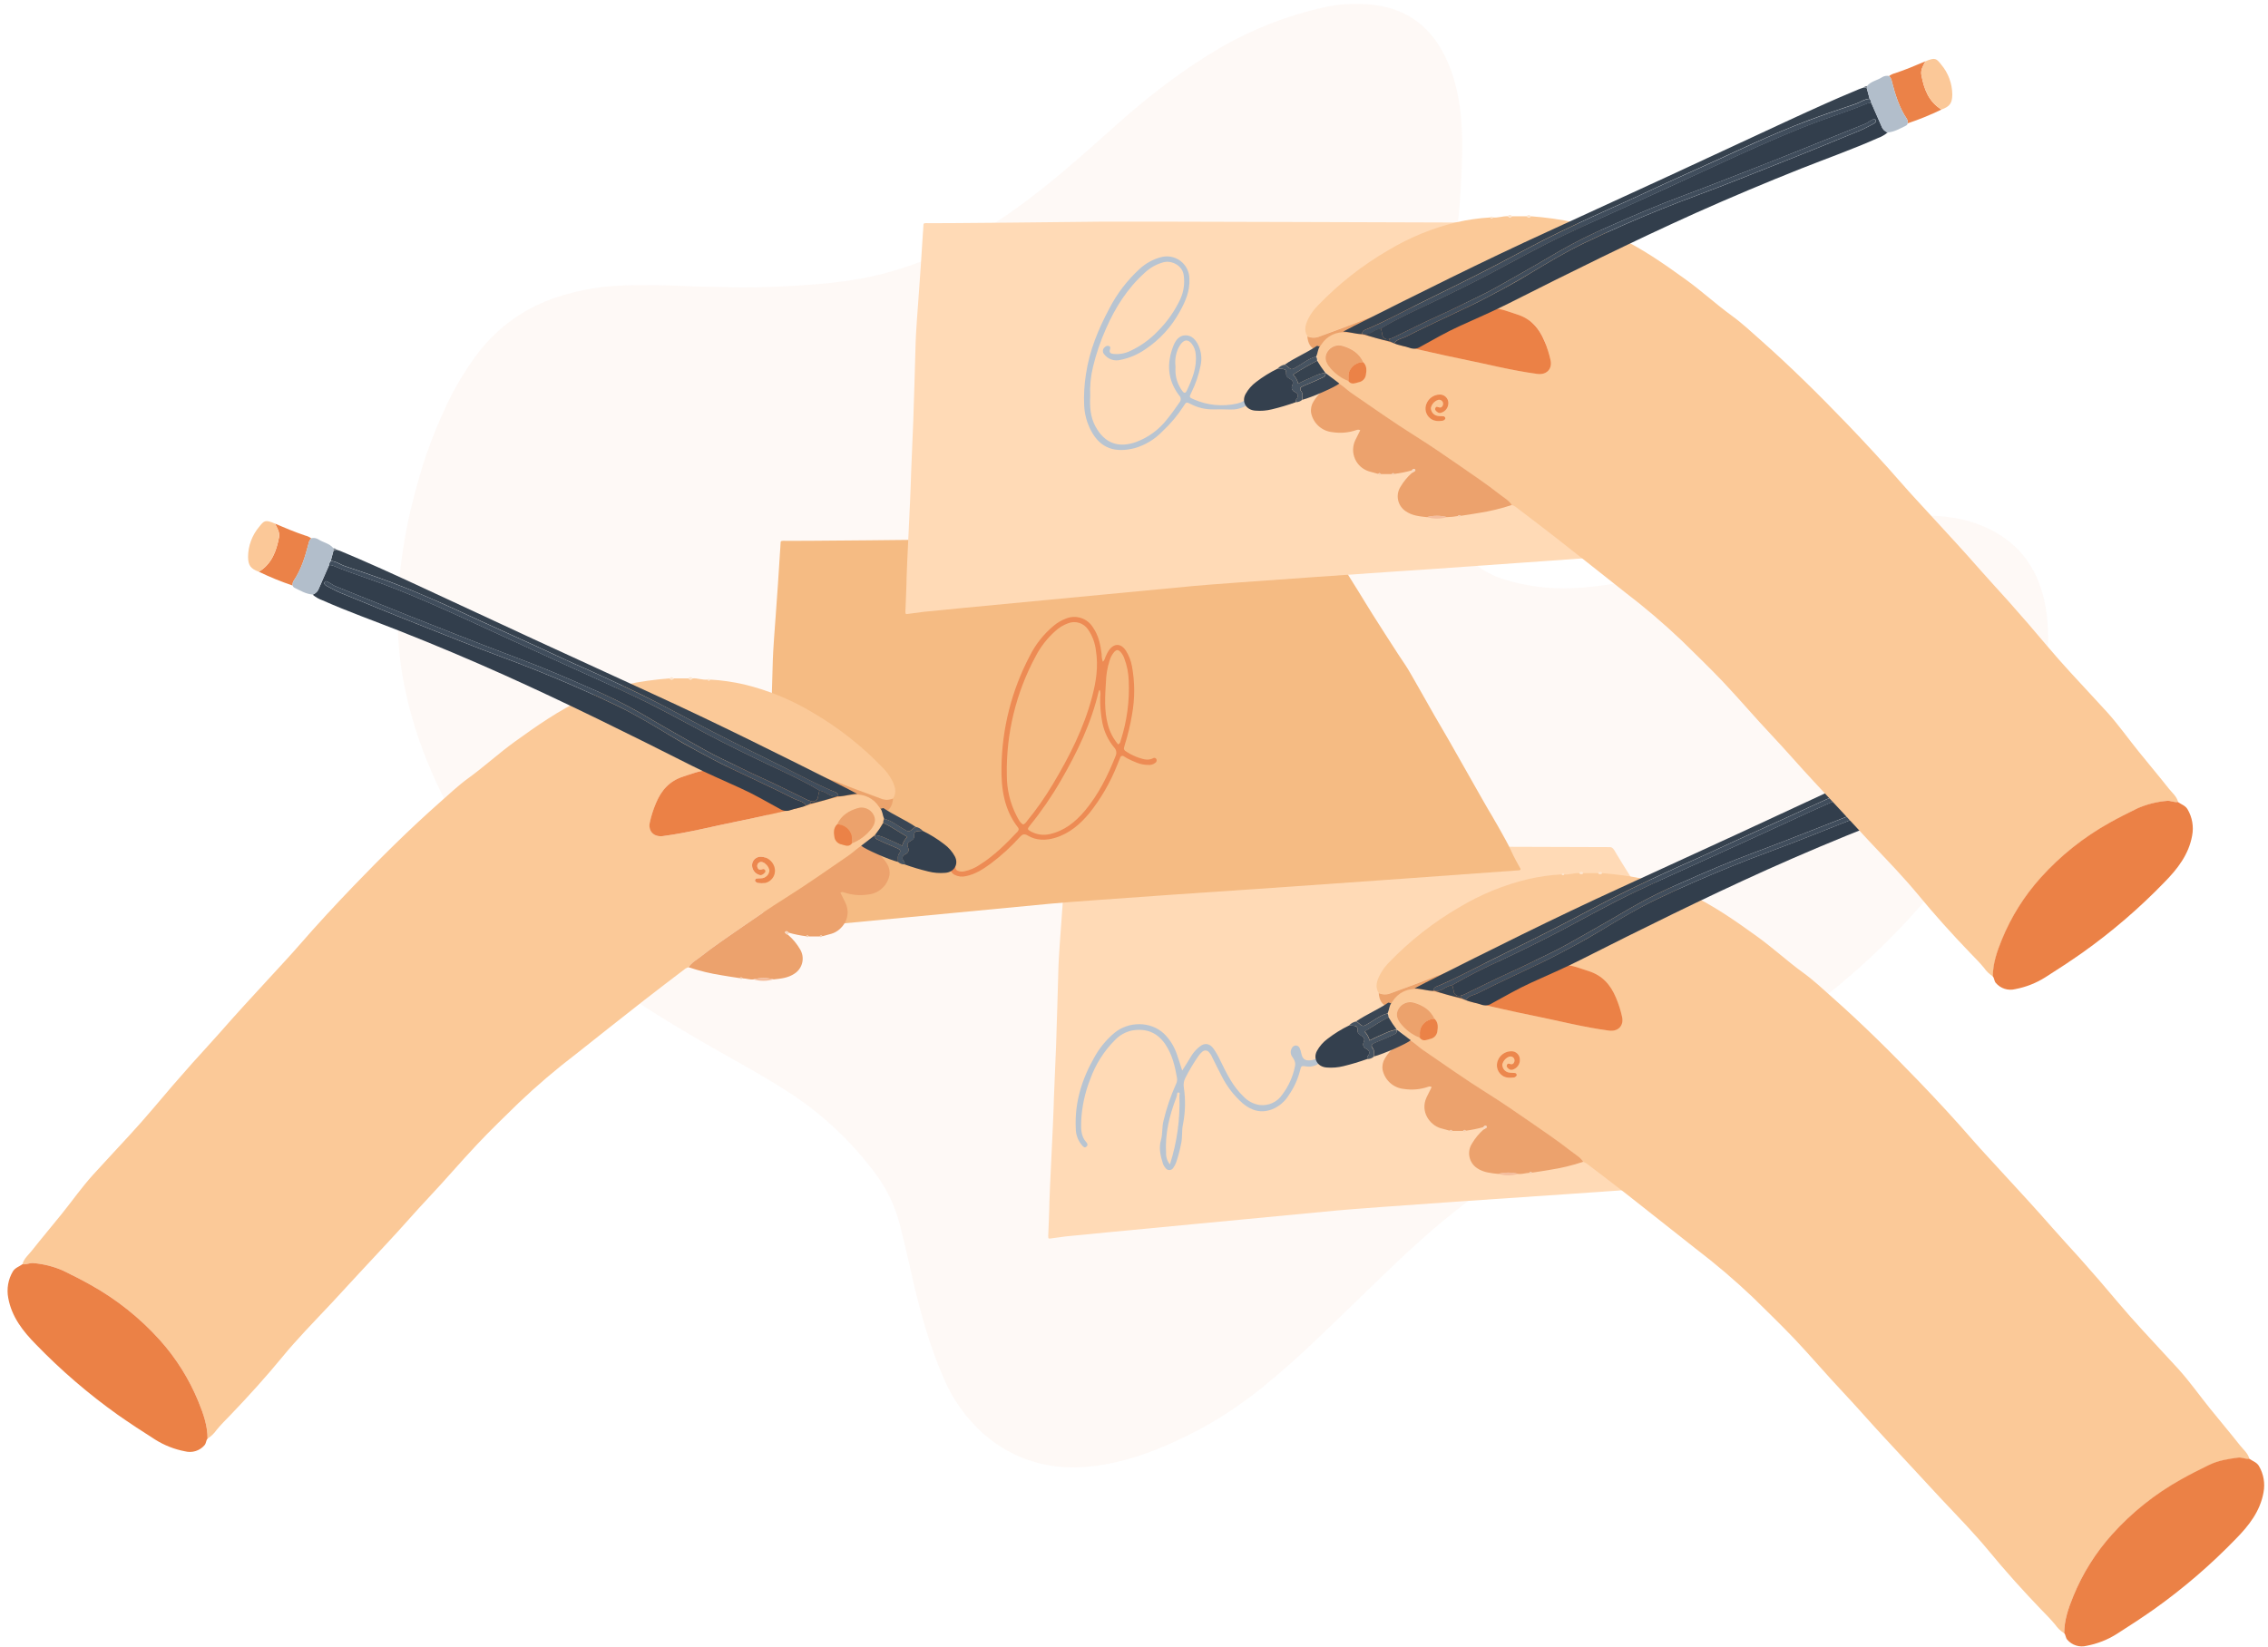 <svg width="201" height="146" viewBox="0 0 201 146" fill="none" xmlns="http://www.w3.org/2000/svg">
<g clip-path="url(#clip0_5892_82554)">
<g opacity="0.22">
<path opacity="0.22" d="M129.589 13.374C129.544 16.403 129.305 19.426 128.876 22.425C128.502 25.188 128.113 27.949 127.798 30.72C127.442 33.867 127.147 37.024 127.185 40.197C127.217 42.646 127.512 45.052 128.604 47.289C129.057 48.268 129.715 49.139 130.532 49.844C131.349 50.548 132.307 51.07 133.342 51.375C135.279 51.97 137.304 52.229 139.328 52.14C141.602 52.053 143.817 51.641 146.034 51.175C148.411 50.676 150.745 50.028 153.082 49.394C154.733 48.948 156.369 48.449 158.018 48.003C159.841 47.504 161.666 47.035 163.519 46.658C165.364 46.244 167.233 45.949 169.116 45.773C171.667 45.586 174.171 45.801 176.498 46.995C179.019 48.289 180.506 50.387 181.149 53.108C181.56 54.961 181.628 56.874 181.351 58.752C180.78 63.154 179.106 67.154 176.942 70.984C175.07 74.257 172.86 77.324 170.348 80.135C167.116 83.854 163.46 87.182 159.454 90.051C157.614 91.353 155.721 92.569 153.775 93.699C152.192 94.625 150.516 95.37 148.86 96.159C145.837 97.597 142.75 98.902 139.784 100.458C138.126 101.331 136.475 102.216 134.879 103.201C132.475 104.693 130.177 106.346 127.998 108.149C125.14 110.491 122.536 113.1 119.885 115.659C117.461 117.998 115.067 120.37 112.461 122.51C110.618 124.065 108.627 125.435 106.517 126.602C103.822 128.044 101.013 129.261 97.991 129.812C94.08 130.528 90.431 129.869 87.322 127.248C85.685 125.831 84.403 124.05 83.581 122.048C82.409 119.347 81.62 116.534 80.952 113.681C80.555 111.993 80.204 110.297 79.762 108.621C79.351 106.976 78.618 105.428 77.608 104.067C75.621 101.387 73.198 99.06 70.44 97.183C68.445 95.852 66.36 94.689 64.28 93.52C61.075 91.707 57.9 89.844 54.878 87.739C53.294 86.637 51.733 85.507 50.236 84.287C48.355 82.785 46.613 81.115 45.032 79.299C43.685 77.723 42.455 76.051 41.35 74.296C40.774 73.386 40.231 72.458 39.734 71.503C38.807 69.763 38.003 67.959 37.328 66.106C36.545 63.954 35.967 61.733 35.599 59.472C35.231 57.026 35.142 54.546 35.335 52.08C35.503 49.813 35.845 47.562 36.36 45.347C36.595 44.349 36.859 43.352 37.141 42.354C37.718 40.349 38.444 38.391 39.31 36.493C40.139 34.62 41.184 32.85 42.423 31.218C44.204 28.921 46.638 27.216 49.406 26.328C51.033 25.799 52.719 25.47 54.426 25.35C55.743 25.245 57.055 25.28 58.369 25.285C59.843 25.285 61.315 25.415 62.788 25.425C63.786 25.425 64.784 25.482 65.781 25.482C67.372 25.482 68.962 25.429 70.55 25.323C71.984 25.228 73.413 25.128 74.834 24.929C77.101 24.625 79.326 24.061 81.463 23.248C85.361 21.751 88.823 19.507 92.088 16.951C94.419 15.117 96.626 13.137 98.836 11.16C101.749 8.553 104.822 6.172 108.208 4.194C109.638 3.373 111.127 2.661 112.663 2.064C114.127 1.495 115.632 1.034 117.164 0.687C118.855 0.281 120.611 0.225 122.324 0.523C125.003 1.004 126.833 2.548 128.038 4.935C128.856 6.563 129.245 8.299 129.454 10.09C129.56 11.181 129.605 12.278 129.589 13.374Z" fill="#EB8045"/>
</g>
<path d="M94.439 76.177C94.439 76.177 94.494 75.429 94.494 75.282C94.494 75.135 94.674 75.132 94.951 75.152C95.227 75.172 108.981 75.045 110.353 75.017C111.725 74.99 142.468 75.097 142.68 75.097C142.892 75.097 143.029 75.267 143.228 75.646C143.428 76.025 145.972 80.038 146.318 80.634C146.665 81.23 149.561 85.754 149.877 86.18C150.194 86.607 152.725 91.183 153.002 91.6C153.279 92.016 156.948 98.55 157.175 98.914C157.402 99.278 158.875 101.802 159.192 102.536C159.509 103.269 160.038 104.147 160.063 104.211C160.088 104.276 160.063 104.334 159.958 104.354C159.853 104.374 140.779 105.738 139.475 105.818C138.171 105.897 120.77 107.082 118.434 107.314C116.097 107.546 95.058 109.529 94.467 109.606L93.038 109.8C92.978 109.8 92.888 109.83 92.898 109.566C92.908 109.302 93.013 106.897 93.003 106.573C92.993 106.249 93.372 98.812 93.372 98.298C93.372 97.784 93.581 93.208 93.596 92.682C93.611 92.156 93.806 86.103 93.806 85.681C93.806 85.26 94.018 82.227 94.055 81.843C94.093 81.459 94.439 76.401 94.439 76.177Z" fill="#FFDAB6"/>
<path d="M69.126 48.973C69.126 48.973 69.183 48.225 69.183 48.078C69.183 47.93 69.36 47.928 69.637 47.948C69.914 47.968 83.668 47.841 85.04 47.813C86.411 47.786 117.154 47.893 117.366 47.893C117.578 47.893 117.715 48.063 117.917 48.442C118.119 48.821 120.661 52.834 121.005 53.43C121.349 54.026 124.247 58.55 124.564 58.976C124.881 59.403 127.412 63.979 127.689 64.395C127.966 64.812 131.634 71.346 131.861 71.71C132.088 72.074 133.562 74.598 133.879 75.332C134.195 76.065 134.724 76.943 134.749 77.007C134.774 77.072 134.749 77.13 134.644 77.15C134.54 77.169 115.468 78.534 114.162 78.614C112.855 78.693 95.457 79.878 93.12 80.11C90.783 80.342 69.747 82.325 69.153 82.402L67.724 82.596C67.664 82.596 67.575 82.626 67.585 82.362C67.594 82.098 67.699 79.693 67.689 79.369C67.679 79.045 68.058 71.608 68.058 71.094C68.058 70.581 68.27 66.004 68.283 65.478C68.295 64.952 68.492 58.899 68.492 58.477C68.492 58.056 68.704 55.023 68.742 54.639C68.779 54.255 69.126 49.19 69.126 48.973Z" fill="#F5BB83"/>
<path d="M81.782 20.811C81.782 20.811 81.84 20.063 81.84 19.913C81.84 19.764 82.017 19.766 82.294 19.786C82.571 19.806 96.325 19.676 97.696 19.649C99.068 19.622 129.811 19.729 130.023 19.729C130.235 19.729 130.372 19.901 130.572 20.28C130.771 20.659 133.315 24.669 133.662 25.268C134.008 25.866 136.904 30.39 137.221 30.814C137.537 31.238 140.069 35.817 140.345 36.234C140.622 36.65 144.291 43.184 144.518 43.551C144.745 43.918 146.219 46.439 146.535 47.17C146.852 47.901 147.381 48.781 147.406 48.846C147.431 48.91 147.406 48.97 147.301 48.988C147.196 49.005 128.125 50.374 126.818 50.452C125.511 50.529 108.114 51.719 105.777 51.948C103.44 52.178 82.403 54.163 81.81 54.243L80.381 54.435C80.321 54.435 80.231 54.465 80.241 54.203C80.251 53.941 80.356 51.532 80.346 51.21C80.336 50.888 80.715 43.446 80.715 42.932C80.715 42.419 80.925 37.845 80.939 37.316C80.954 36.787 81.149 30.737 81.149 30.316C81.149 29.894 81.361 26.861 81.398 26.48C81.436 26.098 81.782 21.031 81.782 20.811Z" fill="#FFDAB6"/>
<path d="M104.772 94.904C105.093 94.405 105.35 93.994 105.595 93.585C105.786 93.28 106.028 93.011 106.31 92.789C106.754 92.42 107.203 92.49 107.542 92.956C107.78 93.299 107.987 93.662 108.161 94.041C108.71 95.171 109.263 96.306 110.189 97.189C110.568 97.603 111.079 97.875 111.635 97.959C112.025 98.005 112.419 97.942 112.775 97.777C113.131 97.612 113.434 97.351 113.65 97.024C114.191 96.305 114.568 95.475 114.753 94.595C114.79 94.464 114.798 94.326 114.773 94.192C114.749 94.058 114.694 93.931 114.613 93.822C114.421 93.572 114.291 93.266 114.483 92.931C114.513 92.858 114.564 92.794 114.629 92.75C114.695 92.705 114.773 92.682 114.852 92.682C114.922 92.685 114.99 92.708 115.048 92.748C115.105 92.787 115.151 92.842 115.179 92.906C115.254 93.069 115.306 93.241 115.334 93.418C115.446 93.894 115.658 94.039 116.139 93.999C116.199 93.997 116.259 93.988 116.316 93.971C116.533 93.896 116.778 93.812 116.837 94.131C116.89 94.4 116.633 94.42 116.446 94.487C116.238 94.559 116.016 94.578 115.8 94.542C115.334 94.47 115.316 94.468 115.211 94.926C115.008 95.701 114.671 96.434 114.214 97.091C113.871 97.654 113.356 98.092 112.745 98.338C111.77 98.717 110.904 98.46 110.136 97.812C109.36 97.13 108.724 96.304 108.263 95.38C107.974 94.834 107.707 94.275 107.428 93.722C107.36 93.555 107.263 93.403 107.141 93.27C107.106 93.228 107.062 93.193 107.013 93.168C106.963 93.143 106.909 93.129 106.854 93.126C106.799 93.122 106.744 93.13 106.692 93.149C106.64 93.168 106.593 93.198 106.552 93.236C106.429 93.336 106.321 93.454 106.231 93.585C105.787 94.221 105.389 94.888 105.039 95.58C104.915 95.831 104.871 96.114 104.914 96.39C105.078 97.475 105.054 98.579 104.844 99.655C104.709 100.236 104.814 100.845 104.664 101.433C104.559 101.979 104.416 102.517 104.238 103.044C104.177 103.213 104.093 103.374 103.989 103.521C103.954 103.582 103.903 103.633 103.843 103.669C103.782 103.705 103.713 103.725 103.642 103.726C103.572 103.728 103.502 103.711 103.44 103.678C103.378 103.644 103.325 103.595 103.288 103.536C103.193 103.434 103.119 103.315 103.071 103.184C102.859 102.498 102.677 101.8 102.886 101.082C103.051 100.52 102.964 99.937 103.113 99.368C103.375 98.264 103.739 97.187 104.201 96.151C104.3 95.977 104.341 95.774 104.315 95.575C104.128 94.51 103.889 93.472 103.26 92.555C102.532 91.49 101.515 91.138 100.298 91.358C99.725 91.488 99.204 91.785 98.801 92.213C97.829 93.191 97.085 94.371 96.621 95.67C96.143 96.873 95.871 98.149 95.818 99.443C95.799 100.054 95.791 100.73 96.267 101.251C96.392 101.386 96.432 101.538 96.267 101.663C96.103 101.787 96.018 101.65 95.911 101.55C95.537 101.127 95.334 100.581 95.34 100.017C95.23 97.737 95.883 95.65 97.005 93.694C97.461 92.878 98.063 92.151 98.781 91.552C99.998 90.555 101.946 90.497 103.158 91.634C103.658 92.126 104.039 92.725 104.273 93.385C104.445 93.852 104.58 94.323 104.772 94.904ZM104.31 97.099C104.285 97.176 104.268 97.253 104.238 97.326C103.637 98.899 103.24 100.508 103.343 102.209C103.327 102.578 103.449 102.939 103.684 103.224C104.316 101.255 104.599 99.192 104.522 97.126C104.522 97.026 104.615 96.877 104.46 96.852C104.305 96.827 104.315 96.987 104.308 97.099H104.31Z" fill="#B8C4D1"/>
<path d="M97.736 58.657C97.921 58.512 97.918 58.34 97.986 58.2C98.062 58.017 98.153 57.84 98.258 57.672C98.731 57.001 99.338 57.008 99.789 57.689C100.054 58.114 100.235 58.586 100.323 59.078C100.582 60.494 100.582 61.945 100.323 63.361C100.173 64.266 99.959 65.159 99.682 66.034C99.555 66.443 99.572 66.483 99.931 66.705C100.255 66.903 100.601 67.064 100.961 67.184C101.36 67.316 101.762 67.433 102.178 67.224C102.202 67.205 102.23 67.193 102.259 67.187C102.289 67.18 102.319 67.181 102.348 67.188C102.378 67.195 102.405 67.208 102.429 67.227C102.452 67.245 102.472 67.269 102.485 67.296C102.512 67.35 102.518 67.413 102.503 67.472C102.487 67.53 102.451 67.582 102.4 67.615C102.307 67.692 102.2 67.748 102.085 67.782C101.969 67.815 101.848 67.825 101.729 67.81C101.068 67.81 100.482 67.518 99.921 67.239C99.814 67.186 99.714 67.116 99.612 67.056C99.585 67.033 99.553 67.017 99.519 67.01C99.484 67.003 99.448 67.005 99.414 67.015C99.381 67.026 99.35 67.046 99.326 67.072C99.302 67.098 99.286 67.129 99.278 67.164C99.178 67.413 99.088 67.648 98.986 67.885C98.385 69.387 97.57 70.794 96.564 72.062C95.739 73.059 94.781 73.892 93.509 74.274C92.676 74.523 91.846 74.523 91.082 74.07C90.758 73.873 90.584 73.977 90.379 74.207C89.603 75.065 88.747 75.847 87.823 76.543C87.145 77.042 86.446 77.501 85.601 77.671C85.265 77.753 84.911 77.712 84.603 77.554C84.458 77.483 84.343 77.364 84.278 77.216C84.213 77.068 84.203 76.903 84.249 76.748C84.26 76.699 84.286 76.654 84.323 76.621C84.361 76.588 84.409 76.568 84.459 76.564C84.484 76.561 84.509 76.565 84.533 76.573C84.557 76.581 84.579 76.594 84.598 76.611C84.617 76.628 84.632 76.649 84.642 76.672C84.652 76.695 84.658 76.72 84.658 76.746C84.671 76.925 84.671 77.11 84.875 77.197C85.061 77.271 85.266 77.288 85.461 77.244C85.951 77.141 86.415 76.943 86.828 76.661C88.087 75.868 89.137 74.83 90.152 73.755C90.272 73.628 90.339 73.506 90.207 73.341C88.988 71.773 88.726 69.925 88.756 68.024C88.799 64.578 89.659 61.192 91.265 58.143C91.777 57.118 92.496 56.21 93.377 55.477C93.697 55.206 94.06 54.992 94.452 54.844C94.879 54.663 95.358 54.641 95.8 54.783C96.242 54.925 96.619 55.221 96.861 55.617C97.36 56.325 97.527 57.143 97.632 57.981C97.626 58.211 97.662 58.44 97.736 58.657ZM90.683 73.094C90.816 73.031 90.927 72.929 91.003 72.803C91.849 71.77 92.617 70.676 93.3 69.528C94.771 67.074 96.06 64.54 96.791 61.757C97.143 60.42 97.352 59.066 97.125 57.679C97.051 57.002 96.809 56.354 96.422 55.794C96.235 55.52 95.961 55.317 95.644 55.218C95.327 55.119 94.986 55.129 94.676 55.248C94.242 55.401 93.845 55.643 93.509 55.958C92.808 56.584 92.227 57.332 91.793 58.166C90.038 61.407 89.155 65.049 89.23 68.735C89.227 69.978 89.521 71.203 90.087 72.309C90.247 72.601 90.379 72.935 90.683 73.094ZM97.465 61.161C97.435 61.188 97.39 61.211 97.382 61.241C96.726 64.086 95.474 66.682 94.018 69.191C93.212 70.593 92.294 71.927 91.275 73.182C91.025 73.483 91.045 73.543 91.369 73.715C91.882 73.996 92.481 74.076 93.05 73.94C94.337 73.648 95.295 72.872 96.13 71.892C97.352 70.438 98.175 68.762 98.874 67.012C98.93 66.888 98.948 66.751 98.925 66.617C98.901 66.483 98.837 66.36 98.741 66.263C98.217 65.632 97.858 64.881 97.697 64.076C97.548 63.313 97.484 62.536 97.504 61.759C97.543 61.56 97.529 61.354 97.465 61.161ZM99.096 65.992C99.3 65.884 99.29 65.742 99.325 65.64C99.876 63.929 100.116 62.133 100.033 60.338C100.012 59.66 99.878 58.991 99.637 58.358C99.565 58.15 99.452 57.958 99.305 57.794C99.091 57.58 98.956 57.577 98.749 57.794C98.554 58.022 98.412 58.29 98.332 58.58C98.138 59.187 98.031 59.82 98.013 60.458C97.931 61.732 97.851 63.006 98.19 64.261C98.359 64.898 98.668 65.489 99.096 65.992Z" fill="#ED8B54"/>
<path d="M96.621 35.106C96.572 36.022 96.621 36.935 97.068 37.775C97.916 39.364 99.188 39.715 100.672 39.187C101.761 38.787 102.716 38.089 103.427 37.172C103.819 36.69 104.176 36.191 104.53 35.675C104.607 35.587 104.647 35.472 104.641 35.355C104.634 35.238 104.582 35.128 104.495 35.049C103.465 33.685 103.38 32.194 103.996 30.645C104.178 30.183 104.495 29.73 105.064 29.727C105.632 29.725 105.984 30.131 106.216 30.63C106.472 31.196 106.535 31.83 106.395 32.435C106.231 33.254 105.958 34.048 105.585 34.795C105.383 35.201 105.378 35.229 105.797 35.403C107.004 35.938 108.352 36.068 109.64 35.775C110.07 35.676 110.463 35.456 110.772 35.141C110.968 34.973 111.177 34.82 111.396 34.682C111.413 34.665 111.434 34.651 111.457 34.641C111.481 34.631 111.505 34.626 111.53 34.626C111.555 34.626 111.58 34.631 111.603 34.641C111.626 34.651 111.647 34.665 111.665 34.682C111.701 34.719 111.72 34.768 111.72 34.819C111.72 34.869 111.701 34.918 111.665 34.954C111.522 35.121 111.369 35.279 111.206 35.426C110.59 35.964 109.907 36.334 109.054 36.304C108.535 36.284 108.016 36.289 107.498 36.291C106.821 36.299 106.153 36.14 105.552 35.83C105.153 35.625 105.126 35.623 104.894 36.004C104.367 36.821 103.74 37.569 103.028 38.231C102.353 38.939 101.502 39.456 100.562 39.728C98.888 40.154 97.522 39.81 96.659 38.114C96.319 37.448 96.124 36.718 96.085 35.972C96.042 35.039 96.094 34.104 96.24 33.181C96.547 31.084 97.34 29.173 98.322 27.333C99.001 26.021 99.906 24.839 100.996 23.841C101.521 23.355 102.156 23.002 102.846 22.811C103.142 22.723 103.455 22.705 103.759 22.758C104.063 22.812 104.351 22.935 104.599 23.118C104.848 23.301 105.05 23.54 105.191 23.814C105.332 24.089 105.407 24.393 105.41 24.702C105.465 25.792 105.066 26.714 104.555 27.627C103.821 28.978 102.766 30.128 101.485 30.977C100.826 31.43 100.082 31.746 99.297 31.904C99.035 31.972 98.758 31.96 98.502 31.872C98.245 31.783 98.021 31.621 97.856 31.405C97.815 31.361 97.784 31.308 97.765 31.251C97.746 31.194 97.739 31.133 97.745 31.073C97.751 31.013 97.77 30.955 97.8 30.902C97.831 30.85 97.872 30.805 97.921 30.77C97.967 30.716 98.03 30.679 98.099 30.664C98.168 30.649 98.241 30.657 98.305 30.687C98.442 30.757 98.4 30.879 98.365 30.999C98.275 31.283 98.469 31.353 98.681 31.376C99.181 31.424 99.684 31.338 100.138 31.126C101.063 30.7 101.899 30.102 102.602 29.365C103.436 28.535 104.118 27.564 104.615 26.497C104.909 25.839 105.01 25.111 104.906 24.398C104.817 23.599 103.909 23.048 103.108 23.25C102.491 23.418 101.925 23.735 101.46 24.173C99.918 25.555 98.841 27.258 98.016 29.141C97.529 30.232 97.144 31.366 96.866 32.528C96.66 33.371 96.578 34.24 96.621 35.106ZM104.178 32.473C104.178 32.6 104.163 32.822 104.178 33.039C104.222 33.617 104.426 34.171 104.767 34.64C104.874 34.79 105.029 34.944 105.166 34.66C105.65 33.628 106.091 32.583 105.971 31.403C105.947 31.062 105.822 30.737 105.612 30.468C105.3 30.089 104.994 30.086 104.674 30.468C104.578 30.595 104.494 30.731 104.425 30.874C104.196 31.374 104.111 31.927 104.178 32.473Z" fill="#B8C4D1"/>
<path d="M124.564 92.008C124.501 91.799 124.361 91.621 124.172 91.51C124.018 91.388 123.878 91.26 123.731 91.121C123.475 90.891 123.279 90.601 123.162 90.277C123.044 89.954 123.009 89.606 123.057 89.265C123.185 89.091 123.307 88.918 123.441 88.741C123.672 88.379 123.999 88.088 124.386 87.901C124.773 87.715 125.204 87.641 125.631 87.686C126.279 87.742 126.922 87.848 127.554 88.003C128.552 88.253 129.532 88.564 130.517 88.851C132.3 89.248 134.076 89.672 135.866 90.031C138.111 90.48 140.313 91.058 142.58 91.358C143.386 91.465 143.914 90.931 143.745 90.143C143.616 89.56 143.434 88.99 143.201 88.44C142.73 87.305 141.999 86.462 140.767 86.078C140.064 85.858 139.393 85.559 138.642 85.539C138.6 85.502 138.56 85.437 138.512 85.427C137.462 85.224 136.399 85.099 135.33 85.053C132.591 85.09 129.877 85.583 127.3 86.512C125.978 87.055 124.624 87.522 123.287 88.031C123.114 88.107 122.926 88.147 122.737 88.147C122.548 88.147 122.36 88.107 122.187 88.031C121.84 87.482 122.032 86.943 122.279 86.445C122.491 86.037 122.763 85.663 123.085 85.335C124.933 83.411 127.042 81.755 129.35 80.417C131.23 79.29 133.27 78.455 135.4 77.94C136.384 77.713 137.385 77.57 138.393 77.514C138.478 77.626 138.557 77.618 138.642 77.514C139.089 77.564 139.515 77.376 139.959 77.406C139.977 77.439 140.002 77.466 140.034 77.484C140.066 77.503 140.102 77.513 140.138 77.513C140.175 77.513 140.211 77.503 140.243 77.484C140.275 77.466 140.3 77.439 140.318 77.406H141.635C141.652 77.439 141.678 77.466 141.71 77.484C141.742 77.503 141.778 77.513 141.814 77.513C141.851 77.513 141.887 77.503 141.919 77.484C141.95 77.466 141.976 77.439 141.994 77.406C144.625 77.613 147.184 78.085 149.608 79.212C151.81 80.237 153.773 81.614 155.728 83.025C157.135 84.04 158.407 85.218 159.811 86.235C160.726 86.898 161.557 87.681 162.404 88.435C165.048 90.774 167.552 93.258 169.999 95.799C171.642 97.508 173.253 99.246 174.807 101.037C175.657 102.012 176.553 102.957 177.418 103.91C178.914 105.536 180.411 107.152 181.87 108.823C182.67 109.738 183.501 110.623 184.311 111.529C185.475 112.832 186.62 114.156 187.746 115.502C188.424 116.31 189.13 117.095 189.84 117.876C190.91 119.055 192.008 120.21 193.083 121.392C194.08 122.502 194.941 123.727 195.876 124.884C196.751 125.969 197.652 127.031 198.514 128.126C198.819 128.51 199.23 128.829 199.355 129.34C199.011 129.398 198.696 129.193 198.357 129.238C197.469 129.36 196.589 129.488 195.771 129.897C194.953 130.306 194.095 130.727 193.277 131.189C190.995 132.457 188.937 134.094 187.187 136.032C185.732 137.648 184.567 139.505 183.745 141.518C183.314 142.573 182.932 143.633 182.94 144.793C182.62 144.589 182.345 144.324 182.129 144.012C181.75 143.549 181.324 143.13 180.91 142.701C179.296 141.02 177.737 139.291 176.258 137.491C175.64 136.743 174.984 136.014 174.323 135.296C173.542 134.446 172.732 133.623 171.946 132.775C170.325 131.029 168.704 129.266 167.073 127.52C165.796 126.153 164.579 124.734 163.292 123.372C161.846 121.836 160.482 120.225 159.033 118.691C157.843 117.444 156.589 116.232 155.352 115.015C153.738 113.482 152.042 112.037 150.271 110.688C148.258 109.095 146.244 107.505 144.229 105.917C143.024 104.972 141.799 104.049 140.582 103.122C140.497 103.073 140.405 103.034 140.311 103.007C140.061 102.59 139.612 102.363 139.243 102.072C138.106 101.174 136.899 100.368 135.712 99.538C134.41 98.627 133.096 97.732 131.749 96.889C129.846 95.697 128.008 94.395 126.165 93.131C125.629 92.749 125.187 92.245 124.564 92.008ZM127.14 90.323C126.778 89.522 126.105 89.111 125.304 88.876C125.059 88.806 124.797 88.816 124.557 88.906C124.318 88.996 124.114 89.16 123.975 89.375C123.693 89.814 123.766 90.225 124.062 90.642C124.512 91.248 125.123 91.714 125.826 91.989C126.09 92.35 126.419 92.181 126.736 92.096C126.893 92.068 127.038 91.994 127.153 91.883C127.267 91.772 127.345 91.629 127.377 91.472C127.444 91.076 127.484 90.654 127.14 90.323ZM133.834 94.313C133.717 94.273 133.584 94.236 133.535 94.39C133.485 94.545 133.594 94.64 133.702 94.737C133.747 94.776 133.8 94.802 133.858 94.814C133.916 94.827 133.977 94.824 134.033 94.807C134.233 94.753 134.409 94.632 134.53 94.463C134.651 94.295 134.711 94.091 134.699 93.884C134.681 93.694 134.591 93.517 134.448 93.391C134.304 93.265 134.117 93.198 133.926 93.206C133.666 93.211 133.414 93.295 133.203 93.447C132.992 93.599 132.832 93.811 132.744 94.056C132.665 94.263 132.651 94.488 132.701 94.703C132.752 94.918 132.866 95.113 133.028 95.263C133.347 95.575 133.776 95.587 134.195 95.532C134.253 95.517 134.306 95.488 134.35 95.448C134.384 95.427 134.41 95.395 134.422 95.357C134.434 95.318 134.432 95.277 134.415 95.241C134.403 95.215 134.385 95.193 134.364 95.174C134.342 95.156 134.317 95.142 134.29 95.133C134.113 95.114 133.929 95.133 133.754 95.099C133.586 95.072 133.433 94.986 133.322 94.856C133.212 94.726 133.152 94.561 133.153 94.39C133.188 94.226 133.265 94.075 133.377 93.95C133.489 93.825 133.632 93.732 133.791 93.68C133.86 93.662 133.931 93.665 133.998 93.688C134.064 93.711 134.123 93.753 134.165 93.809C134.207 93.866 134.231 93.934 134.235 94.004C134.239 94.074 134.222 94.144 134.188 94.206C134.174 94.238 134.153 94.267 134.127 94.29C134.101 94.314 134.07 94.332 134.037 94.342C134.003 94.353 133.968 94.357 133.933 94.353C133.898 94.349 133.864 94.338 133.834 94.32V94.313Z" fill="#FBC998"/>
<path d="M182.94 144.778C182.94 143.618 183.314 142.558 183.745 141.503C184.567 139.49 185.732 137.633 187.187 136.017C188.934 134.077 190.988 132.438 193.267 131.166C194.083 130.705 194.918 130.286 195.761 129.874C196.604 129.463 197.459 129.338 198.347 129.216C198.694 129.171 199.008 129.375 199.345 129.318C199.632 129.525 200.003 129.63 200.195 129.959C200.61 130.664 200.756 131.495 200.604 132.298C200.303 133.977 199.308 135.246 198.15 136.421C195.932 138.717 193.506 140.804 190.905 142.656C189.816 143.419 188.698 144.152 187.581 144.86C186.771 145.369 185.874 145.72 184.935 145.898C184.625 145.979 184.299 145.972 183.993 145.876C183.687 145.78 183.415 145.6 183.207 145.357C183.052 145.177 183.082 144.945 182.94 144.778Z" fill="#EB8146"/>
<path d="M124.564 92.008C125.187 92.246 125.629 92.757 126.165 93.116C128.016 94.385 129.846 95.682 131.749 96.874C133.096 97.717 134.41 98.62 135.712 99.523C136.899 100.353 138.106 101.159 139.243 102.057C139.612 102.348 140.049 102.575 140.311 102.992C139.348 103.315 138.359 103.554 137.355 103.705C136.832 103.807 136.298 103.87 135.769 103.955C135.682 103.852 135.602 103.867 135.52 103.975C135.198 103.987 134.886 104.104 134.56 104.067C133.973 103.915 133.358 103.915 132.771 104.067C132.126 103.999 131.485 103.942 130.921 103.568C130.746 103.454 130.594 103.307 130.476 103.134C130.358 102.962 130.275 102.768 130.232 102.563C130.189 102.358 130.187 102.147 130.226 101.942C130.265 101.736 130.345 101.541 130.46 101.366C130.73 100.904 131.073 100.489 131.475 100.136C131.527 100.111 131.577 100.082 131.624 100.049C131.697 99.997 131.834 99.937 131.744 99.837C131.654 99.737 131.532 99.807 131.46 99.919C130.951 100.062 130.432 100.168 129.908 100.236C129.821 100.131 129.741 100.146 129.659 100.254H128.714C128.641 100.149 128.564 100.129 128.464 100.231C128.195 100.159 127.926 100.091 127.659 100.012C126.736 99.735 125.826 98.555 126.434 97.268C126.579 96.964 126.731 96.667 126.881 96.368C126.833 96.34 126.78 96.323 126.725 96.319C126.67 96.315 126.615 96.324 126.564 96.346C125.883 96.581 125.154 96.647 124.442 96.538C123.981 96.498 123.546 96.31 123.202 96.002C122.857 95.694 122.622 95.282 122.531 94.829C122.479 94.475 122.555 94.114 122.746 93.812C123.197 93.046 123.895 92.545 124.564 92.008Z" fill="#ECA26D"/>
<path d="M130.517 88.856C129.519 88.569 128.552 88.258 127.554 88.008C126.922 87.853 126.279 87.747 125.631 87.692C125.204 87.645 124.773 87.72 124.386 87.906C123.999 88.093 123.672 88.384 123.441 88.746C123.317 88.924 123.192 89.096 123.057 89.27C122.436 89.093 122.239 88.619 122.189 88.041C122.362 88.117 122.549 88.156 122.738 88.156C122.927 88.156 123.114 88.117 123.287 88.041C124.624 87.542 125.978 87.066 127.3 86.522C129.877 85.593 132.591 85.1 135.33 85.063C136.399 85.109 137.462 85.234 138.512 85.437C138.56 85.437 138.6 85.512 138.642 85.549C138.627 85.629 138.61 85.729 138.522 85.736C138.151 85.797 137.785 85.889 137.43 86.013C135.15 86.638 132.938 87.485 130.824 88.542C130.686 88.604 130.509 88.647 130.517 88.856Z" fill="#ECA36C"/>
<path d="M132.781 104.059C133.368 103.907 133.983 103.907 134.569 104.059C133.987 104.239 133.364 104.239 132.781 104.059Z" fill="#F4BD9D"/>
<path d="M131.457 99.919C131.529 99.807 131.644 99.732 131.741 99.837C131.839 99.942 131.694 99.997 131.622 100.049C131.574 100.082 131.524 100.111 131.472 100.136L131.457 99.919Z" fill="#F7D7C0"/>
<path d="M140.318 77.382C140.301 77.414 140.275 77.441 140.243 77.46C140.211 77.478 140.175 77.488 140.139 77.488C140.102 77.488 140.066 77.478 140.034 77.46C140.003 77.441 139.977 77.414 139.959 77.382C140.076 77.242 140.186 77.239 140.318 77.382Z" fill="#FDE5CE"/>
<path d="M141.994 77.389C141.976 77.421 141.95 77.448 141.919 77.467C141.887 77.486 141.851 77.496 141.814 77.496C141.778 77.496 141.742 77.486 141.71 77.467C141.678 77.448 141.652 77.421 141.635 77.389C141.652 77.357 141.678 77.33 141.71 77.311C141.742 77.292 141.778 77.282 141.814 77.282C141.851 77.282 141.887 77.292 141.919 77.311C141.95 77.33 141.976 77.357 141.994 77.389Z" fill="#FDE5CE"/>
<path d="M138.642 77.499C138.567 77.613 138.488 77.621 138.393 77.499C138.48 77.394 138.56 77.386 138.642 77.499Z" fill="#FDE5CE"/>
<path d="M128.464 100.231C128.554 100.129 128.631 100.149 128.714 100.254C128.616 100.368 128.539 100.338 128.464 100.231Z" fill="#F4CDB0"/>
<path d="M129.664 100.254C129.736 100.146 129.816 100.131 129.913 100.236C129.831 100.341 129.754 100.368 129.664 100.254Z" fill="#F4CDB0"/>
<path d="M135.53 103.97C135.602 103.862 135.682 103.847 135.779 103.95C135.697 104.054 135.62 104.069 135.53 103.97Z" fill="#F4CDB0"/>
<path d="M130.517 88.856C130.517 88.644 130.686 88.607 130.824 88.537C132.942 87.479 135.159 86.632 137.443 86.008C137.798 85.884 138.163 85.792 138.535 85.731C138.622 85.731 138.64 85.624 138.655 85.544C139.403 85.564 140.076 85.863 140.779 86.083C142.011 86.467 142.742 87.31 143.214 88.445C143.447 88.995 143.629 89.565 143.757 90.148C143.927 90.936 143.398 91.47 142.593 91.363C140.326 91.063 138.103 90.485 135.879 90.036C134.076 89.677 132.3 89.253 130.517 88.856Z" fill="#EB8146"/>
<path d="M125.826 91.999C125.123 91.724 124.512 91.258 124.063 90.652C123.766 90.235 123.693 89.824 123.975 89.385C124.114 89.17 124.318 89.006 124.558 88.916C124.797 88.826 125.059 88.816 125.305 88.886C126.105 89.121 126.778 89.532 127.14 90.333C126.881 90.332 126.628 90.407 126.411 90.549C126.194 90.69 126.023 90.891 125.918 91.128C125.771 91.39 125.863 91.707 125.826 91.999Z" fill="#ECA26C"/>
<path d="M133.834 94.32C133.865 94.336 133.898 94.345 133.933 94.347C133.967 94.349 134.001 94.344 134.034 94.332C134.066 94.32 134.096 94.302 134.121 94.278C134.145 94.254 134.165 94.225 134.178 94.193C134.212 94.132 134.229 94.062 134.225 93.992C134.221 93.921 134.197 93.854 134.156 93.797C134.113 93.741 134.055 93.699 133.988 93.676C133.922 93.653 133.85 93.65 133.781 93.667C133.622 93.719 133.48 93.813 133.368 93.937C133.256 94.062 133.178 94.214 133.143 94.378C133.142 94.548 133.202 94.713 133.312 94.843C133.423 94.973 133.576 95.059 133.744 95.086C133.919 95.116 134.103 95.101 134.28 95.121C134.307 95.129 134.332 95.143 134.354 95.162C134.375 95.18 134.393 95.203 134.405 95.228C134.422 95.265 134.424 95.306 134.412 95.344C134.4 95.382 134.375 95.415 134.34 95.435C134.296 95.476 134.243 95.505 134.186 95.52C133.764 95.575 133.338 95.562 133.018 95.251C132.856 95.101 132.742 94.906 132.691 94.691C132.641 94.475 132.656 94.25 132.734 94.044C132.822 93.799 132.982 93.587 133.193 93.435C133.404 93.283 133.656 93.199 133.916 93.193C134.111 93.183 134.302 93.25 134.448 93.379C134.594 93.508 134.685 93.689 134.699 93.884C134.716 94.093 134.66 94.301 134.541 94.473C134.421 94.645 134.245 94.77 134.043 94.827C133.987 94.844 133.927 94.847 133.869 94.834C133.811 94.822 133.757 94.796 133.712 94.757C133.604 94.667 133.482 94.572 133.545 94.41C133.607 94.248 133.717 94.281 133.834 94.32Z" fill="#EC874D"/>
<path d="M125.826 91.999C125.863 91.707 125.771 91.4 125.918 91.118C126.022 90.881 126.194 90.68 126.411 90.539C126.628 90.397 126.881 90.322 127.14 90.323C127.484 90.654 127.444 91.071 127.377 91.482C127.345 91.639 127.267 91.782 127.153 91.893C127.038 92.004 126.893 92.078 126.736 92.106C126.419 92.191 126.09 92.36 125.826 91.999Z" fill="#EB8247"/>
<path d="M173.62 69.962C173.36 70.178 173.065 70.347 172.747 70.461C170.502 71.458 168.21 72.269 165.938 73.164C162.796 74.405 159.683 75.716 156.599 77.1C151.012 79.619 145.528 82.337 140.056 85.1C138.64 85.814 137.183 86.439 135.739 87.096C134.522 87.647 133.37 88.32 132.198 88.958C132.067 89.046 131.917 89.101 131.761 89.12C131.604 89.139 131.446 89.121 131.297 89.068C130.841 88.899 130.345 88.854 129.896 88.654C130.145 88.258 130.594 88.235 130.961 88.051C132.824 87.103 134.727 86.235 136.615 85.335C137.637 84.836 138.635 84.305 139.635 83.766C140.371 83.372 141.098 82.956 141.814 82.519C143.416 81.554 145.014 80.581 146.698 79.776C147.895 79.197 149.109 78.644 150.331 78.11C152.481 77.17 154.656 76.295 156.855 75.484C159.317 74.573 161.746 73.583 164.185 72.623C166.515 71.705 168.829 70.75 171.146 69.8C171.532 69.643 171.894 69.436 172.271 69.244C172.428 69.164 172.66 69.042 172.57 68.865C172.458 68.645 172.256 68.85 172.111 68.917C171.966 68.984 171.812 69.124 171.65 69.189C169.531 70.049 167.412 70.903 165.29 71.753C163.852 72.326 162.41 72.895 160.966 73.459C159.132 74.174 157.304 74.897 155.461 75.581C153.279 76.394 151.142 77.309 149.019 78.254C147.498 78.901 146.016 79.636 144.58 80.457C143.194 81.276 141.799 82.081 140.395 82.871C139.375 83.447 138.358 84.038 137.3 84.542C136.151 85.09 135.016 85.671 133.854 86.193C132.475 86.814 131.125 87.504 129.764 88.163C129.654 88.209 129.542 88.247 129.427 88.278C129.357 88.297 129.283 88.3 129.211 88.287C129.139 88.273 129.071 88.243 129.013 88.198C128.955 88.154 128.908 88.097 128.875 88.032C128.843 87.966 128.826 87.894 128.826 87.821C128.795 87.653 128.756 87.487 128.709 87.322C130.121 86.512 131.574 85.772 133.061 85.108C134.896 84.235 136.724 83.347 138.517 82.397C140.627 81.282 142.71 80.115 144.862 79.087C147.014 78.06 149.271 77.065 151.476 76.057C153.284 75.232 155.097 74.414 156.9 73.578C159.03 72.581 161.16 71.611 163.312 70.675C165.081 69.905 166.864 69.179 168.684 68.545C169.717 68.186 170.752 67.835 171.759 67.411C171.886 67.354 172.024 67.326 172.163 67.328C172.465 68.014 172.764 68.703 173.066 69.388C173.109 69.52 173.181 69.64 173.277 69.739C173.373 69.838 173.49 69.915 173.62 69.962Z" fill="#323E4C"/>
<path d="M127.033 87.841C126.477 87.841 125.943 87.637 125.365 87.617C125.691 87.447 126.013 87.27 126.342 87.105C132.036 84.24 137.734 81.382 143.533 78.733C150.551 75.528 157.555 72.294 164.544 69.032C166.702 68.022 168.874 67.037 171.071 66.129C171.218 66.069 171.37 66.024 171.523 65.972L171.772 66.034L172.021 66.969C171.548 66.994 171.173 67.293 170.742 67.438C169.345 67.902 167.954 68.381 166.577 68.897C164.956 69.503 163.372 70.196 161.791 70.892C160.774 71.346 159.766 71.823 158.754 72.284C157.07 73.052 155.382 73.81 153.701 74.578C152.596 75.077 151.504 75.613 150.391 76.102C148.443 76.96 146.51 77.85 144.593 78.773C142.69 79.691 140.839 80.708 138.969 81.686C136.692 82.881 134.38 84.008 132.073 85.148C130.577 85.896 129.103 86.691 127.562 87.352C127.352 87.452 127.035 87.487 127.033 87.841Z" fill="#36424F"/>
<path d="M127.033 87.841C127.033 87.487 127.352 87.452 127.567 87.36C129.108 86.699 130.577 85.896 132.078 85.155C134.385 84.015 136.697 82.888 138.974 81.694C140.844 80.716 142.695 79.698 144.598 78.781C146.501 77.863 148.449 76.968 150.396 76.11C151.509 75.611 152.601 75.09 153.706 74.586C155.387 73.818 157.075 73.059 158.759 72.291C159.771 71.83 160.779 71.354 161.796 70.9C163.377 70.196 164.961 69.503 166.582 68.904C167.959 68.388 169.35 67.907 170.747 67.446C171.178 67.301 171.552 67.002 172.026 66.977C172.072 67.025 172.107 67.081 172.131 67.142C172.154 67.204 172.166 67.27 172.163 67.336C172.024 67.334 171.887 67.362 171.759 67.418C170.762 67.842 169.717 68.194 168.684 68.553C166.864 69.189 165.081 69.912 163.312 70.683C161.16 71.618 159.03 72.598 156.901 73.586C155.097 74.421 153.284 75.239 151.476 76.065C149.272 77.062 147.052 78.06 144.862 79.095C142.673 80.13 140.622 81.29 138.518 82.404C136.724 83.355 134.896 84.242 133.061 85.115C131.576 85.778 130.125 86.514 128.714 87.322C128.426 87.385 128.153 87.504 127.911 87.671C127.661 87.825 127.362 87.877 127.075 87.816L127.033 87.841Z" fill="#404D5C"/>
<path d="M129.427 88.28C129.542 88.249 129.654 88.211 129.764 88.165C131.125 87.507 132.475 86.816 133.854 86.195C135.016 85.674 136.151 85.093 137.3 84.544C138.358 84.045 139.375 83.449 140.395 82.873C141.797 82.083 143.192 81.279 144.58 80.459C146.016 79.639 147.498 78.903 149.019 78.257C151.142 77.312 153.279 76.396 155.461 75.583C157.304 74.9 159.132 74.177 160.966 73.461C162.409 72.901 163.85 72.332 165.29 71.755C167.412 70.906 169.531 70.051 171.65 69.191C171.812 69.126 171.949 68.994 172.111 68.919C172.273 68.845 172.458 68.648 172.57 68.867C172.66 69.044 172.428 69.166 172.271 69.246C171.899 69.438 171.522 69.645 171.146 69.802C168.829 70.753 166.515 71.708 164.185 72.626C161.746 73.586 159.317 74.576 156.856 75.486C154.656 76.299 152.481 77.174 150.331 78.112C149.109 78.646 147.895 79.2 146.698 79.778C145.014 80.591 143.416 81.564 141.814 82.522C141.098 82.952 140.371 83.368 139.635 83.769C138.637 84.307 137.64 84.848 136.615 85.337C134.727 86.237 132.824 87.105 130.961 88.053C130.594 88.238 130.138 88.26 129.896 88.657L129.542 88.504L129.427 88.28Z" fill="#404D5C"/>
<path d="M178.391 67.932C177.419 68.401 176.42 68.809 175.398 69.154C175.417 69.016 175.389 68.875 175.318 68.755C174.64 67.757 174.296 66.62 173.996 65.47C173.972 65.276 173.884 65.096 173.747 64.957C173.905 64.838 174.086 64.753 174.278 64.707C175.194 64.403 176.081 64.029 176.967 63.65C176.772 64.034 176.52 64.398 176.608 64.869C176.847 66.106 177.254 67.231 178.391 67.932Z" fill="#EB8248"/>
<path d="M121.162 93.884C120.473 94.132 119.771 94.342 119.06 94.515C118.576 94.634 118.077 94.675 117.581 94.635C116.748 94.577 116.351 93.844 116.715 93.163C116.946 92.743 117.265 92.378 117.651 92.093C118.248 91.632 118.892 91.233 119.571 90.904C120.257 90.946 120.319 90.949 120.319 91.388C120.319 91.826 120.928 91.764 120.915 92.176C120.906 92.253 120.887 92.33 120.858 92.403C120.833 92.451 120.818 92.504 120.814 92.559C120.81 92.614 120.818 92.668 120.836 92.72C120.854 92.772 120.883 92.819 120.92 92.859C120.957 92.9 121.002 92.932 121.052 92.954C121.394 93.126 121.456 93.348 121.202 93.652C121.152 93.695 121.172 93.797 121.162 93.884Z" fill="#34404E"/>
<path d="M173.749 64.954C173.886 65.094 173.974 65.274 173.999 65.468C174.298 66.618 174.642 67.752 175.321 68.752C175.391 68.873 175.419 69.013 175.4 69.151C175.39 69.2 175.368 69.245 175.336 69.283C175.303 69.321 175.262 69.35 175.216 69.368C174.702 69.618 174.218 69.92 173.612 69.96C173.483 69.912 173.365 69.836 173.269 69.737C173.173 69.637 173.101 69.517 173.059 69.386C172.757 68.7 172.458 68.012 172.156 67.326C172.158 67.26 172.147 67.194 172.123 67.133C172.1 67.071 172.064 67.015 172.019 66.967L171.769 66.031L171.792 65.85C172.138 65.415 172.702 65.351 173.128 65.064C173.313 64.947 173.536 64.907 173.749 64.954Z" fill="#B2BECB"/>
<path d="M178.391 67.932C177.254 67.231 176.84 66.106 176.61 64.877C176.523 64.413 176.775 64.041 176.969 63.657C177.837 63.283 177.932 63.408 178.351 63.929C178.991 64.678 179.344 65.63 179.348 66.615C179.341 67.368 179.129 67.66 178.391 67.932Z" fill="#FBC898"/>
<path d="M121.162 93.884C121.162 93.807 121.162 93.704 121.195 93.652C121.444 93.348 121.387 93.126 121.045 92.954C120.995 92.932 120.95 92.9 120.913 92.859C120.875 92.819 120.847 92.772 120.829 92.72C120.81 92.668 120.803 92.614 120.807 92.559C120.81 92.504 120.825 92.451 120.85 92.403C120.879 92.33 120.898 92.253 120.908 92.176C120.908 91.764 120.304 91.854 120.312 91.388C120.319 90.921 120.257 90.946 119.563 90.904C119.724 90.722 119.941 90.599 120.179 90.555C120.233 90.579 120.284 90.609 120.332 90.644C120.795 91.048 120.781 91.023 121.302 90.722C121.823 90.42 122.342 89.993 122.97 89.844C123.033 89.954 123.062 90.079 123.055 90.205C122.307 90.537 121.663 91.013 120.925 91.452C121.146 91.672 121.302 91.948 121.377 92.25C121.688 92.098 121.95 91.956 122.222 91.844C122.721 91.634 123.22 91.345 123.783 91.298C123.803 91.376 123.794 91.458 123.758 91.53C123.722 91.602 123.661 91.659 123.586 91.689C123.352 91.792 123.12 91.906 122.885 92.008C122.521 92.166 122.155 92.315 121.791 92.472C121.579 92.567 121.459 92.694 121.643 92.926C121.828 93.158 121.728 93.425 121.751 93.674C121.588 93.817 121.378 93.892 121.162 93.884Z" fill="#465361"/>
<path d="M121.763 93.657C121.741 93.408 121.836 93.133 121.656 92.909C121.476 92.684 121.591 92.55 121.803 92.455C122.167 92.298 122.534 92.148 122.898 91.991C123.132 91.889 123.364 91.774 123.599 91.672C123.673 91.641 123.734 91.585 123.77 91.513C123.807 91.441 123.816 91.358 123.796 91.28L125.023 92.218C124.664 92.532 122.564 93.45 121.763 93.657Z" fill="#384452"/>
<path d="M123.791 91.275C123.225 91.323 122.741 91.612 122.229 91.822C121.958 91.934 121.696 92.071 121.384 92.228C121.309 91.926 121.153 91.65 120.933 91.43C121.681 91.004 122.322 90.527 123.062 90.183C123.279 90.564 123.523 90.929 123.791 91.275Z" fill="#36424F"/>
<path d="M122.978 89.834C122.349 89.984 121.853 90.397 121.309 90.712C120.766 91.026 120.81 91.038 120.339 90.634C120.291 90.6 120.241 90.57 120.187 90.545C121.09 89.929 122.107 89.512 123.01 88.901C123.12 88.826 123.23 89.016 123.322 88.879C123.115 89.16 123.117 89.525 122.978 89.834Z" fill="#3A4654"/>
<path d="M129.427 88.28L129.542 88.502C128.706 88.319 127.881 88.09 127.07 87.816C127.357 87.877 127.656 87.825 127.906 87.671C128.148 87.504 128.421 87.385 128.709 87.322C128.756 87.487 128.795 87.653 128.826 87.821C128.826 87.894 128.842 87.967 128.875 88.033C128.907 88.098 128.954 88.156 129.012 88.2C129.071 88.245 129.138 88.275 129.21 88.289C129.282 88.303 129.357 88.3 129.427 88.28Z" fill="#36424F"/>
<path d="M171.794 65.852L171.772 66.034L171.522 65.972C171.582 65.862 171.69 65.857 171.794 65.852Z" fill="#767F8A"/>
<path d="M123.322 88.879L123.334 88.864L123.324 88.879H123.322Z" fill="#3A4654"/>
<path d="M75.169 75.873C73.318 77.142 71.487 78.436 69.585 79.631C68.238 80.474 66.924 81.377 65.622 82.28C64.435 83.108 63.227 83.913 62.09 84.814C61.721 85.105 61.285 85.33 61.023 85.746C60.928 85.774 60.837 85.812 60.751 85.861C59.534 86.791 58.309 87.714 57.105 88.657C55.085 90.24 53.071 91.83 51.062 93.428C49.291 94.777 47.595 96.223 45.982 97.757C44.735 98.974 43.488 100.174 42.301 101.433C40.852 102.967 39.488 104.578 38.041 106.112C36.757 107.474 35.547 108.895 34.26 110.259C32.627 112.005 31.018 113.751 29.387 115.517C28.602 116.364 27.791 117.187 27.01 118.038C26.349 118.756 25.694 119.479 25.075 120.233C23.596 122.033 22.037 123.759 20.424 125.44C20.01 125.871 19.583 126.288 19.204 126.754C18.987 127.065 18.712 127.33 18.394 127.535C18.394 126.375 18.02 125.313 17.588 124.26C16.767 122.246 15.602 120.39 14.146 118.774C12.399 116.835 10.345 115.196 8.066 113.923C7.251 113.461 6.415 113.045 5.572 112.631C4.751 112.274 3.878 112.053 2.986 111.975C2.639 111.928 2.325 112.132 1.989 112.075C2.113 111.576 2.525 111.244 2.829 110.86C3.692 109.768 4.592 108.706 5.468 107.618C6.403 106.456 7.261 105.229 8.261 104.127C9.331 102.945 10.428 101.787 11.503 100.61C12.214 99.83 12.919 99.044 13.598 98.236C14.723 96.894 15.868 95.569 17.032 94.261C17.843 93.355 18.673 92.47 19.474 91.557C20.928 89.894 22.429 88.27 23.925 86.644C24.801 85.689 25.686 84.746 26.537 83.769C28.09 81.98 29.701 80.242 31.345 78.531C33.791 75.99 36.295 73.506 38.939 71.164C39.787 70.416 40.617 69.628 41.533 68.964C42.937 67.947 44.209 66.77 45.615 65.755C47.571 64.346 49.533 62.966 51.735 61.944C54.16 60.817 56.723 60.345 59.349 60.138C59.367 60.171 59.393 60.197 59.425 60.216C59.456 60.235 59.492 60.245 59.529 60.245C59.566 60.245 59.602 60.235 59.633 60.216C59.665 60.197 59.691 60.171 59.709 60.138H61.025C61.14 60.285 61.26 60.285 61.385 60.138C61.828 60.108 62.255 60.295 62.701 60.245C62.776 60.363 62.856 60.368 62.951 60.245C63.958 60.304 64.959 60.447 65.943 60.672C68.074 61.187 70.114 62.023 71.994 63.151C74.303 64.493 76.412 66.154 78.259 68.084C78.581 68.411 78.852 68.784 79.064 69.191C79.314 69.69 79.503 70.229 79.156 70.78C78.983 70.856 78.796 70.895 78.606 70.895C78.417 70.895 78.23 70.856 78.057 70.78C76.72 70.281 75.366 69.802 74.044 69.261C72.694 68.74 71.289 68.373 69.856 68.169C68.591 67.92 67.303 67.802 66.013 67.815C64.945 67.86 63.881 67.985 62.831 68.189C62.784 68.189 62.744 68.261 62.701 68.301C61.953 68.319 61.28 68.62 60.577 68.837C59.344 69.224 58.614 70.067 58.142 71.201C57.909 71.751 57.727 72.32 57.599 72.902C57.429 73.693 57.958 74.224 58.763 74.119C61.03 73.82 63.24 73.242 65.477 72.793C67.268 72.433 69.043 72.007 70.827 71.613C71.812 71.326 72.792 71.012 73.789 70.763C74.421 70.608 75.064 70.502 75.712 70.446C76.139 70.4 76.57 70.475 76.957 70.662C77.344 70.848 77.671 71.138 77.902 71.501C78.027 71.678 78.151 71.852 78.286 72.027C78.334 72.368 78.298 72.715 78.181 73.039C78.064 73.362 77.868 73.652 77.613 73.882C77.466 74.012 77.326 74.149 77.171 74.269C76.983 74.38 76.843 74.558 76.78 74.768C76.146 75 75.705 75.504 75.169 75.873ZM73.957 74.239C73.988 74.395 74.066 74.538 74.18 74.65C74.295 74.76 74.44 74.834 74.597 74.86C74.914 74.945 75.243 75.109 75.508 74.753C76.21 74.479 76.821 74.013 77.271 73.409C77.568 72.99 77.64 72.578 77.358 72.139C77.219 71.925 77.014 71.762 76.775 71.672C76.536 71.582 76.275 71.571 76.029 71.64C75.228 71.875 74.555 72.289 74.193 73.087C73.847 73.409 73.889 73.83 73.957 74.239ZM67.156 76.95C67.121 76.888 67.105 76.818 67.109 76.747C67.112 76.677 67.137 76.609 67.178 76.551C67.221 76.495 67.279 76.453 67.346 76.43C67.412 76.408 67.484 76.405 67.552 76.424C67.711 76.476 67.854 76.57 67.966 76.694C68.078 76.819 68.155 76.971 68.191 77.135C68.191 77.305 68.131 77.47 68.02 77.6C67.91 77.729 67.757 77.816 67.589 77.843C67.415 77.873 67.23 77.855 67.053 77.875C66.999 77.893 66.954 77.932 66.929 77.983C66.912 78.019 66.909 78.06 66.921 78.099C66.933 78.137 66.959 78.169 66.993 78.189C67.037 78.231 67.09 78.26 67.148 78.274C67.57 78.329 67.996 78.317 68.315 78.005C68.479 77.857 68.595 77.663 68.648 77.448C68.7 77.233 68.687 77.007 68.609 76.8C68.522 76.556 68.362 76.343 68.15 76.191C67.939 76.039 67.687 75.954 67.427 75.948C67.237 75.944 67.052 76.011 66.909 76.137C66.766 76.262 66.675 76.437 66.654 76.626C66.637 76.835 66.693 77.044 66.813 77.216C66.932 77.388 67.108 77.514 67.31 77.571C67.367 77.587 67.427 77.589 67.485 77.576C67.543 77.564 67.597 77.537 67.642 77.499C67.749 77.411 67.871 77.317 67.809 77.152C67.747 76.987 67.627 77.035 67.51 77.077C67.478 77.095 67.444 77.105 67.409 77.108C67.373 77.111 67.337 77.106 67.304 77.094C67.27 77.082 67.24 77.063 67.214 77.038C67.188 77.013 67.168 76.983 67.156 76.95Z" fill="#FBC998"/>
<path d="M18.394 127.535C18.394 126.375 18.02 125.313 17.588 124.26C16.767 122.246 15.602 120.39 14.147 118.774C12.399 116.834 10.345 115.196 8.066 113.923C7.251 113.461 6.415 113.045 5.572 112.631C4.751 112.274 3.878 112.053 2.986 111.975C2.64 111.928 2.325 112.132 1.989 112.075C1.702 112.284 1.33 112.389 1.138 112.716C0.723 113.42 0.578 114.252 0.729 115.055C1.031 116.734 2.026 118.005 3.183 119.18C5.403 121.475 7.828 123.563 10.428 125.415C11.518 126.178 12.635 126.911 13.753 127.62C14.562 128.129 15.459 128.481 16.399 128.66C16.709 128.74 17.035 128.731 17.341 128.635C17.646 128.539 17.919 128.359 18.127 128.116C18.282 127.934 18.249 127.699 18.394 127.535Z" fill="#EB8146"/>
<path d="M76.77 74.763C76.146 75 75.705 75.511 75.169 75.873C73.318 77.142 71.488 78.436 69.585 79.631C68.238 80.474 66.924 81.377 65.622 82.28C64.435 83.108 63.228 83.913 62.09 84.814C61.721 85.105 61.285 85.33 61.023 85.746C61.986 86.069 62.974 86.308 63.978 86.462C64.502 86.562 65.036 86.624 65.564 86.711C65.652 86.612 65.731 86.624 65.814 86.731C66.136 86.731 66.447 86.861 66.774 86.824C67.36 86.67 67.976 86.67 68.562 86.824C69.208 86.756 69.849 86.696 70.413 86.312C70.765 86.085 71.013 85.728 71.102 85.318C71.192 84.909 71.115 84.481 70.889 84.128C70.619 83.667 70.276 83.253 69.874 82.901C69.822 82.874 69.772 82.845 69.724 82.813C69.652 82.758 69.515 82.699 69.605 82.601C69.694 82.504 69.817 82.569 69.889 82.681C70.397 82.825 70.916 82.931 71.44 82.998C71.528 82.893 71.607 82.908 71.69 83.018H72.645C72.717 82.911 72.794 82.891 72.894 82.995C73.163 82.921 73.433 82.853 73.7 82.773C74.623 82.497 75.533 81.317 74.924 80.03C74.78 79.728 74.627 79.431 74.478 79.132C74.525 79.104 74.578 79.087 74.633 79.082C74.688 79.078 74.743 79.087 74.795 79.107C75.475 79.344 76.204 79.411 76.917 79.302C77.378 79.262 77.813 79.074 78.158 78.765C78.502 78.457 78.737 78.045 78.827 77.591C78.88 77.237 78.804 76.876 78.613 76.573C78.136 75.803 77.438 75.299 76.77 74.763Z" fill="#ECA26D"/>
<path d="M70.817 71.613C71.802 71.326 72.782 71.012 73.78 70.763C74.412 70.608 75.054 70.502 75.702 70.446C76.129 70.4 76.561 70.475 76.947 70.662C77.334 70.848 77.661 71.138 77.892 71.501C78.017 71.678 78.141 71.852 78.276 72.027C78.897 71.85 79.094 71.376 79.144 70.797C78.971 70.873 78.784 70.912 78.595 70.912C78.406 70.912 78.22 70.873 78.047 70.797C76.71 70.299 75.356 69.82 74.034 69.279C72.688 68.752 71.287 68.379 69.857 68.169C68.591 67.92 67.303 67.802 66.013 67.815C64.945 67.86 63.881 67.985 62.831 68.189C62.784 68.189 62.744 68.261 62.701 68.301C62.716 68.378 62.734 68.481 62.821 68.486C63.193 68.546 63.559 68.639 63.913 68.765C66.193 69.389 68.406 70.236 70.52 71.294C70.647 71.359 70.824 71.401 70.817 71.613Z" fill="#ECA36C"/>
<path d="M68.552 86.816C67.966 86.663 67.35 86.663 66.764 86.816C67.346 86.996 67.969 86.996 68.552 86.816Z" fill="#F4BD9D"/>
<path d="M69.879 82.674C69.807 82.561 69.692 82.489 69.595 82.594C69.497 82.699 69.642 82.751 69.714 82.806C69.762 82.838 69.812 82.867 69.864 82.893L69.879 82.674Z" fill="#F7D7C0"/>
<path d="M61.015 60.136C61.13 60.283 61.25 60.283 61.374 60.136C61.357 60.103 61.331 60.077 61.299 60.058C61.268 60.039 61.232 60.029 61.195 60.029C61.158 60.029 61.122 60.039 61.09 60.058C61.059 60.077 61.033 60.103 61.015 60.136Z" fill="#FDE5CE"/>
<path d="M59.34 60.146C59.357 60.178 59.383 60.205 59.415 60.224C59.446 60.242 59.482 60.252 59.519 60.252C59.556 60.252 59.592 60.242 59.624 60.224C59.655 60.205 59.681 60.178 59.699 60.146C59.574 59.996 59.454 59.996 59.34 60.146Z" fill="#FDE5CE"/>
<path d="M62.691 60.253C62.766 60.37 62.846 60.375 62.941 60.253C62.853 60.148 62.774 60.141 62.691 60.253Z" fill="#FDE5CE"/>
<path d="M72.864 82.988C72.774 82.883 72.697 82.903 72.615 83.01C72.717 83.113 72.794 83.095 72.864 82.988Z" fill="#F4CDB0"/>
<path d="M71.67 83.01C71.597 82.901 71.517 82.886 71.42 82.99C71.502 83.095 71.58 83.11 71.67 83.01Z" fill="#F4CDB0"/>
<path d="M65.804 86.724C65.731 86.617 65.652 86.604 65.554 86.704C65.637 86.809 65.714 86.824 65.804 86.724Z" fill="#F4CDB0"/>
<path d="M70.817 71.613C70.817 71.401 70.647 71.364 70.51 71.294C68.396 70.236 66.183 69.389 63.904 68.765C63.548 68.639 63.183 68.546 62.811 68.486C62.724 68.486 62.706 68.378 62.691 68.301C61.943 68.319 61.27 68.62 60.567 68.837C59.335 69.224 58.604 70.067 58.133 71.201C57.9 71.751 57.718 72.32 57.589 72.902C57.419 73.693 57.948 74.224 58.754 74.119C61.02 73.82 63.23 73.242 65.467 72.793C67.258 72.436 69.034 72.007 70.817 71.613Z" fill="#EB8146"/>
<path d="M75.508 74.753C76.21 74.479 76.821 74.013 77.271 73.409C77.568 72.99 77.64 72.578 77.358 72.139C77.219 71.925 77.015 71.762 76.775 71.672C76.536 71.582 76.275 71.571 76.029 71.64C75.229 71.875 74.555 72.289 74.194 73.087C74.453 73.087 74.707 73.162 74.924 73.304C75.141 73.445 75.312 73.647 75.416 73.885C75.563 74.154 75.471 74.461 75.508 74.753Z" fill="#ECA26C"/>
<path d="M67.5 77.077C67.469 77.093 67.436 77.102 67.401 77.104C67.367 77.106 67.332 77.101 67.3 77.089C67.267 77.077 67.238 77.059 67.213 77.035C67.188 77.011 67.169 76.982 67.156 76.95C67.121 76.888 67.105 76.818 67.109 76.747C67.113 76.677 67.137 76.609 67.178 76.551C67.221 76.495 67.279 76.453 67.346 76.43C67.412 76.408 67.484 76.405 67.552 76.424C67.711 76.476 67.854 76.57 67.966 76.694C68.078 76.819 68.156 76.971 68.191 77.135C68.191 77.305 68.131 77.47 68.021 77.6C67.91 77.729 67.758 77.816 67.59 77.843C67.415 77.873 67.231 77.855 67.053 77.875C66.999 77.893 66.955 77.932 66.929 77.983C66.912 78.019 66.909 78.06 66.921 78.099C66.933 78.137 66.959 78.169 66.994 78.189C67.037 78.231 67.09 78.26 67.148 78.274C67.57 78.329 67.996 78.317 68.315 78.005C68.48 77.857 68.596 77.663 68.648 77.448C68.7 77.233 68.687 77.007 68.61 76.8C68.522 76.556 68.362 76.343 68.151 76.191C67.94 76.039 67.688 75.954 67.427 75.948C67.237 75.944 67.052 76.011 66.909 76.137C66.766 76.262 66.675 76.437 66.654 76.626C66.637 76.835 66.693 77.044 66.813 77.216C66.933 77.388 67.108 77.514 67.31 77.571C67.367 77.587 67.427 77.589 67.485 77.576C67.543 77.564 67.597 77.537 67.642 77.499C67.749 77.411 67.871 77.317 67.809 77.152C67.747 76.987 67.612 77.035 67.5 77.077Z" fill="#EC874D"/>
<path d="M75.508 74.753C75.47 74.461 75.563 74.154 75.415 73.875C75.312 73.637 75.141 73.435 74.924 73.294C74.707 73.152 74.453 73.076 74.194 73.077C73.849 73.409 73.889 73.825 73.957 74.239C73.988 74.395 74.066 74.538 74.18 74.649C74.295 74.76 74.44 74.834 74.597 74.86C74.914 74.945 75.243 75.115 75.508 74.753Z" fill="#EB8247"/>
<path d="M27.709 52.719C27.968 52.935 28.264 53.104 28.582 53.218C30.826 54.215 33.118 55.026 35.39 55.923C38.532 57.162 41.646 58.474 44.73 59.859C50.316 62.375 55.801 65.096 61.272 67.86C62.689 68.573 64.145 69.196 65.589 69.855C66.806 70.403 67.959 71.077 69.131 71.718C69.262 71.805 69.412 71.859 69.568 71.878C69.725 71.897 69.883 71.879 70.031 71.825C70.487 71.655 70.984 71.613 71.433 71.413C71.183 71.014 70.734 70.992 70.368 70.807C68.505 69.862 66.602 68.992 64.716 68.091C63.691 67.605 62.694 67.061 61.694 66.525C60.946 66.129 60.23 65.72 59.514 65.278C57.913 64.313 56.314 63.34 54.631 62.535C53.434 61.956 52.219 61.405 50.997 60.871C48.847 59.932 46.673 59.057 44.473 58.245C42.012 57.333 39.582 56.345 37.143 55.382C34.814 54.467 32.5 53.509 30.183 52.559C29.796 52.402 29.435 52.198 29.058 52.003C28.901 51.923 28.669 51.803 28.759 51.627C28.871 51.404 29.073 51.611 29.218 51.679C29.362 51.746 29.517 51.883 29.679 51.951C31.797 52.809 33.917 53.662 36.038 54.512C37.478 55.089 38.92 55.658 40.363 56.22C42.196 56.934 44.024 57.657 45.867 58.343C48.049 59.153 50.187 60.071 52.312 61.014C53.834 61.658 55.317 62.391 56.753 63.208C58.14 64.031 59.537 64.832 60.938 65.623C61.958 66.201 62.976 66.792 64.033 67.296C65.183 67.842 66.318 68.426 67.48 68.947C68.859 69.565 70.208 70.259 71.572 70.917C71.681 70.961 71.793 70.999 71.907 71.029C71.977 71.049 72.051 71.053 72.123 71.04C72.194 71.026 72.262 70.996 72.32 70.952C72.379 70.908 72.426 70.851 72.458 70.786C72.491 70.721 72.508 70.648 72.508 70.576C72.538 70.407 72.577 70.241 72.625 70.077C71.228 69.234 69.742 68.56 68.273 67.862C66.437 66.989 64.609 66.101 62.816 65.154C60.706 64.036 58.624 62.872 56.471 61.844C54.319 60.817 52.062 59.822 49.858 58.814C48.049 57.986 46.236 57.168 44.433 56.333C42.303 55.347 40.173 54.365 38.021 53.43C36.253 52.661 34.47 51.933 32.649 51.302C31.617 50.941 30.582 50.592 29.574 50.165C29.447 50.109 29.309 50.082 29.17 50.085L28.267 52.143C28.224 52.275 28.152 52.396 28.055 52.495C27.958 52.595 27.84 52.672 27.709 52.719Z" fill="#323E4C"/>
<path d="M74.301 70.596C74.857 70.596 75.391 70.391 75.969 70.374C75.642 70.201 75.321 70.027 74.992 69.86C69.298 66.994 63.599 64.139 57.801 61.49C50.783 58.283 43.779 55.048 36.789 51.786C34.632 50.788 32.46 49.803 30.262 48.886C30.115 48.823 29.963 48.781 29.811 48.728L29.562 48.788L29.312 49.724C29.786 49.748 30.16 50.05 30.592 50.192C31.988 50.659 33.38 51.135 34.757 51.651C36.378 52.26 37.961 52.951 39.542 53.647C40.56 54.1 41.568 54.577 42.58 55.038C44.264 55.804 45.952 56.562 47.633 57.33C48.738 57.829 49.83 58.365 50.942 58.856C52.891 59.714 54.824 60.605 56.741 61.528C58.634 62.46 60.489 63.47 62.36 64.455C64.637 65.647 66.948 66.777 69.255 67.915C70.752 68.663 72.226 69.461 73.767 70.119C73.981 70.209 74.298 70.241 74.301 70.596Z" fill="#36424F"/>
<path d="M74.301 70.595C74.301 70.241 73.981 70.209 73.767 70.114C72.226 69.456 70.757 68.65 69.255 67.909C66.948 66.772 64.637 65.642 62.36 64.45C60.489 63.47 58.639 62.455 56.736 61.537C54.833 60.62 52.898 59.717 50.937 58.866C49.825 58.368 48.733 57.844 47.628 57.34C45.947 56.572 44.258 55.814 42.575 55.048C41.562 54.587 40.555 54.11 39.537 53.657C37.956 52.951 36.373 52.26 34.752 51.661C33.375 51.145 31.983 50.664 30.587 50.202C30.155 50.06 29.781 49.758 29.307 49.733C29.216 49.832 29.167 49.961 29.17 50.095C29.309 50.092 29.447 50.119 29.574 50.175C30.572 50.601 31.617 50.951 32.649 51.312C34.47 51.946 36.253 52.671 38.021 53.44C40.173 54.375 42.303 55.357 44.433 56.343C46.236 57.178 48.049 57.996 49.857 58.824C52.062 59.822 54.282 60.819 56.471 61.854C58.661 62.889 60.711 64.046 62.816 65.164C64.609 66.111 66.437 66.999 68.273 67.872C69.742 68.57 71.228 69.244 72.625 70.087C72.912 70.152 73.184 70.27 73.428 70.436C73.678 70.589 73.976 70.641 74.263 70.583L74.301 70.595Z" fill="#404D5C"/>
<path d="M71.907 71.034C71.793 71.004 71.681 70.966 71.572 70.922C70.208 70.264 68.859 69.57 67.48 68.952C66.318 68.431 65.183 67.847 64.033 67.301C62.976 66.802 61.958 66.206 60.938 65.627C59.537 64.837 58.14 64.036 56.753 63.213C55.319 62.394 53.837 61.658 52.317 61.011C50.192 60.069 48.054 59.151 45.872 58.34C44.029 57.654 42.201 56.931 40.368 56.218C38.923 55.654 37.482 55.085 36.044 54.509C33.922 53.661 31.802 52.808 29.684 51.948C29.522 51.881 29.385 51.749 29.223 51.676C29.061 51.604 28.876 51.402 28.764 51.624C28.674 51.801 28.906 51.921 29.063 52.001C29.435 52.195 29.811 52.4 30.188 52.557C32.505 53.507 34.819 54.465 37.148 55.38C39.587 56.343 42.017 57.33 44.478 58.243C46.678 59.056 48.852 59.931 51.002 60.869C52.224 61.403 53.439 61.954 54.636 62.532C56.319 63.348 57.918 64.321 59.519 65.276C60.235 65.707 60.963 66.116 61.699 66.523C62.696 67.059 63.694 67.603 64.722 68.089C66.607 68.989 68.51 69.86 70.373 70.805C70.739 70.99 71.196 71.012 71.438 71.411L71.792 71.259C71.832 71.189 71.869 71.109 71.907 71.034Z" fill="#404D5C"/>
<path d="M22.943 50.686C23.914 51.156 24.913 51.564 25.936 51.908C25.917 51.77 25.945 51.63 26.015 51.509C26.694 50.512 27.038 49.374 27.337 48.225C27.364 48.036 27.452 47.861 27.587 47.726C27.428 47.608 27.248 47.523 27.055 47.477C26.14 47.172 25.252 46.798 24.367 46.419C24.561 46.803 24.813 47.167 24.726 47.641C24.494 48.863 24.08 49.99 22.943 50.686Z" fill="#EB8248"/>
<path d="M80.171 76.631C80.86 76.879 81.562 77.088 82.274 77.259C82.757 77.381 83.257 77.421 83.753 77.379C84.586 77.324 84.982 76.588 84.618 75.91C84.389 75.489 84.069 75.124 83.683 74.84C83.086 74.378 82.442 73.979 81.763 73.65C81.077 73.693 81.014 73.693 81.014 74.134C81.014 74.576 80.406 74.511 80.418 74.922C80.428 75 80.447 75.076 80.476 75.149C80.501 75.198 80.516 75.251 80.519 75.306C80.523 75.361 80.516 75.415 80.498 75.467C80.479 75.519 80.451 75.566 80.413 75.606C80.376 75.646 80.331 75.678 80.281 75.701C79.939 75.87 79.877 76.095 80.132 76.399C80.181 76.449 80.162 76.551 80.171 76.631Z" fill="#34404E"/>
<path d="M27.584 47.713C27.449 47.848 27.362 48.023 27.334 48.212C27.035 49.362 26.691 50.499 26.013 51.497C25.942 51.617 25.914 51.758 25.933 51.896C25.943 51.945 25.965 51.99 25.998 52.029C26.03 52.067 26.071 52.097 26.117 52.115C26.631 52.365 27.115 52.664 27.721 52.706C27.851 52.659 27.968 52.582 28.064 52.482C28.16 52.382 28.232 52.262 28.275 52.13L29.178 50.073C29.174 49.939 29.224 49.809 29.315 49.711L29.564 48.776L29.542 48.594C29.195 48.162 28.631 48.095 28.205 47.808C28.018 47.697 27.795 47.663 27.584 47.713Z" fill="#B2BECB"/>
<path d="M22.943 50.686C24.08 49.985 24.494 48.863 24.724 47.634C24.811 47.17 24.559 46.796 24.364 46.412C23.496 46.038 23.402 46.162 22.983 46.683C22.343 47.434 21.989 48.386 21.985 49.372C21.995 50.125 22.205 50.414 22.943 50.686Z" fill="#FBC898"/>
<path d="M80.172 76.631C80.172 76.551 80.172 76.449 80.139 76.399C79.89 76.095 79.947 75.87 80.289 75.701C80.339 75.678 80.384 75.646 80.421 75.606C80.458 75.566 80.487 75.519 80.505 75.467C80.523 75.415 80.531 75.361 80.527 75.306C80.523 75.251 80.508 75.198 80.483 75.149C80.455 75.076 80.436 75 80.426 74.922C80.413 74.511 81.029 74.598 81.022 74.134C81.015 73.671 81.077 73.693 81.77 73.65C81.61 73.468 81.393 73.345 81.154 73.301C81.1 73.324 81.049 73.355 81.002 73.391C80.538 73.793 80.553 73.77 80.032 73.466C79.511 73.162 78.992 72.74 78.364 72.588C78.301 72.699 78.271 72.825 78.279 72.952C79.027 73.284 79.67 73.758 80.409 74.184C80.189 74.405 80.033 74.68 79.957 74.982C79.645 74.833 79.383 74.691 79.112 74.576C78.6 74.366 78.114 74.077 77.55 74.03C77.531 74.107 77.54 74.189 77.576 74.261C77.612 74.333 77.673 74.389 77.748 74.419C77.982 74.523 78.214 74.638 78.448 74.74C78.812 74.897 79.179 75.045 79.543 75.204C79.755 75.296 79.875 75.426 79.69 75.658C79.506 75.89 79.606 76.157 79.583 76.406C79.743 76.554 79.954 76.634 80.172 76.631Z" fill="#465361"/>
<path d="M79.583 76.411C79.605 76.162 79.51 75.89 79.69 75.663C79.87 75.436 79.755 75.302 79.543 75.209C79.179 75.05 78.812 74.903 78.448 74.745C78.214 74.643 77.982 74.528 77.747 74.424C77.673 74.394 77.612 74.338 77.576 74.266C77.54 74.195 77.531 74.112 77.55 74.035L76.323 74.972C76.67 75.289 78.77 76.204 79.583 76.411Z" fill="#384452"/>
<path d="M77.543 74.03C78.109 74.077 78.593 74.366 79.104 74.576C79.376 74.691 79.638 74.825 79.95 74.982C80.025 74.68 80.181 74.405 80.401 74.184C79.653 73.758 79.012 73.284 78.271 72.952C78.053 73.328 77.81 73.688 77.543 74.03Z" fill="#36424F"/>
<path d="M78.356 72.588C78.984 72.74 79.481 73.152 80.024 73.466C80.568 73.78 80.523 73.793 80.995 73.391C81.041 73.355 81.092 73.324 81.147 73.301C80.244 72.683 79.226 72.266 78.323 71.655C78.214 71.583 78.104 71.773 78.012 71.633C78.219 71.917 78.216 72.279 78.356 72.588Z" fill="#3A4654"/>
<path d="M71.906 71.034C71.869 71.109 71.832 71.184 71.792 71.259C72.627 71.074 73.452 70.845 74.263 70.573C73.976 70.631 73.678 70.579 73.428 70.426C73.184 70.26 72.912 70.142 72.625 70.077C72.577 70.241 72.538 70.407 72.507 70.576C72.508 70.649 72.492 70.722 72.46 70.788C72.428 70.854 72.381 70.911 72.322 70.956C72.264 71 72.196 71.031 72.124 71.044C72.052 71.058 71.977 71.055 71.906 71.034Z" fill="#36424F"/>
<path d="M29.539 48.606L29.562 48.788L29.811 48.728C29.751 48.616 29.644 48.611 29.539 48.606Z" fill="#767F8A"/>
<path d="M78.012 71.633L77.999 71.618L78.009 71.633H78.012Z" fill="#3A4654"/>
<path d="M118.239 33.78C118.176 33.57 118.036 33.392 117.848 33.281C117.695 33.161 117.556 33.032 117.409 32.894C117.152 32.664 116.957 32.375 116.839 32.051C116.722 31.727 116.686 31.38 116.735 31.039C116.862 30.864 116.985 30.69 117.119 30.513C117.35 30.15 117.677 29.86 118.064 29.673C118.451 29.487 118.882 29.412 119.309 29.458C119.957 29.519 120.6 29.63 121.232 29.789C122.229 30.039 123.207 30.353 124.195 30.64C125.978 31.034 127.754 31.46 129.544 31.82C131.789 32.268 133.991 32.847 136.258 33.146C137.061 33.251 137.592 32.72 137.423 31.929C137.294 31.347 137.112 30.777 136.879 30.228C136.408 29.094 135.677 28.251 134.442 27.867C133.742 27.647 133.068 27.345 132.32 27.328C132.275 27.288 132.238 27.226 132.188 27.216C131.138 27.012 130.074 26.887 129.006 26.842C126.269 26.877 123.558 27.368 120.982 28.293C119.658 28.834 118.306 29.291 116.97 29.812C116.796 29.888 116.609 29.927 116.42 29.927C116.231 29.927 116.043 29.888 115.87 29.812C115.523 29.261 115.715 28.724 115.962 28.223C116.174 27.817 116.445 27.444 116.765 27.116C118.613 25.186 120.722 23.525 123.033 22.183C124.912 21.055 126.952 20.219 129.083 19.704C130.067 19.479 131.068 19.336 132.076 19.277C132.16 19.39 132.24 19.385 132.325 19.277C132.771 19.327 133.198 19.143 133.642 19.17C133.766 19.307 133.891 19.307 134.001 19.17H135.318C135.335 19.202 135.361 19.229 135.393 19.248C135.424 19.267 135.461 19.277 135.497 19.277C135.534 19.277 135.57 19.267 135.602 19.248C135.633 19.229 135.659 19.202 135.677 19.17C138.308 19.377 140.864 19.849 143.291 20.976C145.493 21.998 147.453 23.378 149.411 24.789C150.815 25.802 152.09 26.979 153.491 27.996C154.406 28.66 155.237 29.445 156.087 30.196C158.728 32.538 161.235 35.022 163.681 37.563C165.322 39.269 166.924 41.007 168.49 42.8C169.34 43.778 170.236 44.723 171.101 45.676C172.597 47.302 174.094 48.918 175.553 50.589C176.351 51.502 177.184 52.387 177.992 53.292C179.156 54.599 180.301 55.924 181.428 57.268C182.107 58.076 182.81 58.861 183.521 59.642C184.593 60.819 185.691 61.976 186.763 63.158C187.761 64.266 188.621 65.493 189.559 66.65C190.432 67.735 191.332 68.797 192.195 69.892C192.499 70.276 192.913 70.596 193.035 71.107C192.694 71.167 192.377 70.96 192.038 71.007C191.145 71.084 190.272 71.306 189.451 71.665C188.611 72.077 187.776 72.496 186.957 72.955C184.678 74.226 182.623 75.865 180.877 77.805C179.421 79.422 178.256 81.278 177.433 83.292C177.004 84.345 176.62 85.407 176.63 86.567C176.311 86.363 176.035 86.098 175.82 85.786C175.44 85.32 175.014 84.903 174.6 84.472C172.986 82.791 171.428 81.065 169.949 79.264C169.33 78.516 168.672 77.788 168.013 77.07C167.233 76.219 166.42 75.396 165.637 74.548C164.013 72.803 162.395 71.037 160.764 69.294C159.487 67.927 158.27 66.505 156.983 65.144C155.536 63.61 154.17 61.999 152.723 60.465C151.531 59.206 150.276 58.006 149.042 56.789C147.428 55.255 145.731 53.809 143.959 52.459C141.949 50.868 139.939 49.272 137.919 47.691C136.712 46.746 135.49 45.823 134.27 44.895C134.187 44.844 134.096 44.805 134.001 44.781C133.737 44.362 133.303 44.137 132.933 43.845C131.796 42.945 130.589 42.139 129.402 41.312C128.098 40.401 126.783 39.506 125.439 38.663C123.536 37.468 121.698 36.169 119.855 34.904C119.302 34.528 118.86 34.029 118.239 33.78ZM120.818 32.094C120.456 31.296 119.78 30.884 118.982 30.647C118.737 30.578 118.475 30.589 118.236 30.678C117.997 30.768 117.792 30.932 117.653 31.146C117.371 31.585 117.444 31.997 117.738 32.416C118.188 33.021 118.8 33.486 119.504 33.76C119.768 34.121 120.095 33.952 120.414 33.867C120.571 33.841 120.716 33.767 120.83 33.656C120.944 33.545 121.022 33.402 121.052 33.246C121.117 32.855 121.157 32.435 120.813 32.101L120.818 32.094ZM127.512 36.084C127.394 36.042 127.262 36.007 127.21 36.159C127.158 36.311 127.27 36.408 127.377 36.506C127.423 36.544 127.477 36.571 127.535 36.583C127.593 36.596 127.654 36.594 127.711 36.578C127.913 36.522 128.09 36.396 128.209 36.224C128.328 36.051 128.383 35.842 128.365 35.633C128.346 35.443 128.256 35.268 128.113 35.142C127.97 35.017 127.784 34.95 127.594 34.957C127.334 34.962 127.082 35.046 126.87 35.198C126.659 35.35 126.499 35.562 126.412 35.807C126.333 36.013 126.317 36.239 126.368 36.453C126.419 36.668 126.533 36.863 126.696 37.012C127.015 37.324 127.444 37.336 127.861 37.281C127.919 37.267 127.973 37.237 128.018 37.196C128.053 37.176 128.079 37.144 128.09 37.105C128.102 37.067 128.098 37.025 128.08 36.989C128.068 36.964 128.05 36.941 128.029 36.923C128.007 36.905 127.983 36.891 127.956 36.882C127.779 36.862 127.596 36.882 127.422 36.85C127.253 36.823 127.1 36.737 126.989 36.607C126.879 36.477 126.818 36.312 126.818 36.142C126.854 35.978 126.932 35.826 127.045 35.701C127.157 35.577 127.3 35.483 127.459 35.431C127.527 35.413 127.599 35.415 127.666 35.438C127.733 35.462 127.791 35.504 127.833 35.56C127.873 35.618 127.897 35.685 127.901 35.755C127.905 35.825 127.889 35.895 127.856 35.957C127.845 35.991 127.826 36.022 127.802 36.049C127.777 36.075 127.748 36.096 127.714 36.109C127.681 36.123 127.646 36.13 127.61 36.128C127.574 36.127 127.539 36.118 127.507 36.102L127.512 36.084Z" fill="#FBC998"/>
<path d="M176.613 86.559C176.613 85.4 176.987 84.337 177.416 83.285C178.239 81.271 179.404 79.415 180.86 77.798C182.606 75.858 184.66 74.219 186.94 72.947C187.756 72.488 188.591 72.069 189.434 71.658C190.254 71.299 191.128 71.076 192.02 70.999C192.364 70.952 192.681 71.159 193.018 71.099C193.307 71.309 193.679 71.413 193.868 71.74C194.285 72.444 194.431 73.276 194.277 74.079C193.975 75.758 192.98 77.03 191.826 78.204C189.606 80.501 187.18 82.588 184.578 84.439C183.491 85.203 182.374 85.936 181.254 86.644C180.445 87.153 179.547 87.506 178.608 87.684C178.298 87.764 177.971 87.756 177.666 87.66C177.36 87.564 177.088 87.384 176.879 87.14C176.722 86.958 176.755 86.724 176.613 86.559Z" fill="#EB8146"/>
<path d="M118.239 33.78C118.865 34.017 119.307 34.528 119.843 34.889C121.691 36.159 123.524 37.453 125.427 38.648C126.771 39.491 128.085 40.394 129.39 41.297C130.577 42.124 131.784 42.93 132.921 43.83C133.29 44.122 133.724 44.347 133.989 44.766C133.025 45.087 132.037 45.325 131.033 45.479C130.507 45.579 129.976 45.641 129.447 45.728C129.357 45.629 129.28 45.641 129.198 45.748C128.88 45.803 128.559 45.835 128.237 45.843C127.651 45.688 127.034 45.688 126.447 45.843C125.803 45.776 125.162 45.716 124.599 45.332C124.246 45.106 123.998 44.749 123.908 44.34C123.818 43.931 123.894 43.502 124.12 43.15C124.391 42.689 124.734 42.274 125.135 41.92C125.185 41.89 125.24 41.868 125.287 41.833C125.335 41.798 125.497 41.718 125.404 41.621C125.312 41.523 125.195 41.588 125.123 41.7C124.615 41.842 124.099 41.945 123.576 42.01C123.486 41.905 123.409 41.922 123.327 42.03H122.379C122.309 41.922 122.232 41.903 122.13 42.007C121.863 41.932 121.591 41.865 121.324 41.785C121.053 41.701 120.802 41.56 120.589 41.371C120.376 41.183 120.206 40.951 120.091 40.691C119.975 40.431 119.916 40.15 119.918 39.865C119.92 39.581 119.983 39.3 120.102 39.042C120.244 38.74 120.399 38.443 120.549 38.144C120.501 38.116 120.447 38.099 120.392 38.094C120.337 38.09 120.281 38.098 120.229 38.119C119.549 38.356 118.821 38.423 118.11 38.314C117.649 38.274 117.213 38.086 116.868 37.778C116.523 37.47 116.288 37.059 116.197 36.605C116.144 36.25 116.221 35.888 116.414 35.585C116.868 34.827 117.568 34.323 118.239 33.78Z" fill="#ECA26D"/>
<path d="M124.19 30.637C123.202 30.351 122.23 30.039 121.232 29.789C120.6 29.635 119.957 29.529 119.309 29.473C118.882 29.427 118.451 29.502 118.064 29.688C117.677 29.875 117.35 30.165 117.119 30.528C116.992 30.705 116.87 30.879 116.735 31.054C116.114 30.877 115.915 30.403 115.865 29.824C116.038 29.9 116.226 29.939 116.415 29.939C116.604 29.939 116.791 29.9 116.965 29.824C118.302 29.326 119.653 28.847 120.978 28.305C123.554 27.377 126.267 26.884 129.006 26.847C130.074 26.892 131.138 27.017 132.188 27.221C132.238 27.221 132.275 27.293 132.32 27.333C132.303 27.41 132.288 27.512 132.198 27.52C131.826 27.578 131.46 27.671 131.106 27.797C128.826 28.421 126.613 29.268 124.499 30.326C124.359 30.383 124.18 30.425 124.19 30.637Z" fill="#ECA36C"/>
<path d="M126.452 45.84C127.039 45.686 127.655 45.686 128.242 45.84C127.659 46.019 127.035 46.019 126.452 45.84Z" fill="#F4BD9D"/>
<path d="M125.127 41.698C125.2 41.586 125.314 41.514 125.409 41.618C125.504 41.723 125.362 41.775 125.292 41.83C125.222 41.885 125.19 41.888 125.14 41.917C125.135 41.843 125.13 41.76 125.127 41.698Z" fill="#F7D7C0"/>
<path d="M133.991 19.16C133.876 19.307 133.757 19.307 133.632 19.16C133.649 19.128 133.675 19.101 133.707 19.082C133.739 19.064 133.775 19.054 133.811 19.054C133.848 19.054 133.884 19.064 133.916 19.082C133.947 19.101 133.973 19.128 133.991 19.16Z" fill="#FDE5CE"/>
<path d="M135.667 19.17C135.649 19.202 135.623 19.229 135.592 19.248C135.56 19.267 135.524 19.277 135.487 19.277C135.45 19.277 135.414 19.267 135.383 19.248C135.351 19.229 135.325 19.202 135.308 19.17C135.325 19.138 135.351 19.111 135.383 19.092C135.414 19.073 135.45 19.064 135.487 19.064C135.524 19.064 135.56 19.073 135.592 19.092C135.623 19.111 135.649 19.138 135.667 19.17Z" fill="#FDE5CE"/>
<path d="M132.315 19.277C132.24 19.395 132.16 19.4 132.066 19.277C132.15 19.173 132.23 19.168 132.315 19.277Z" fill="#FDE5CE"/>
<path d="M122.14 42.01C122.232 41.905 122.309 41.925 122.389 42.032C122.289 42.137 122.209 42.12 122.14 42.01Z" fill="#F4CDB0"/>
<path d="M123.337 42.035C123.409 41.928 123.486 41.91 123.586 42.015C123.504 42.122 123.424 42.135 123.337 42.035Z" fill="#F4CDB0"/>
<path d="M129.212 45.751C129.285 45.644 129.362 45.631 129.462 45.731C129.37 45.833 129.29 45.848 129.212 45.751Z" fill="#F4CDB0"/>
<path d="M124.19 30.637C124.19 30.425 124.359 30.388 124.494 30.318C126.608 29.263 128.821 28.417 131.1 27.794C131.455 27.669 131.821 27.576 132.193 27.517C132.283 27.517 132.298 27.408 132.315 27.33C133.063 27.348 133.737 27.65 134.437 27.869C135.672 28.253 136.403 29.096 136.874 30.231C137.107 30.78 137.289 31.349 137.418 31.932C137.587 32.722 137.056 33.254 136.253 33.149C133.986 32.849 131.764 32.271 129.539 31.822C127.749 31.458 125.97 31.036 124.19 30.637Z" fill="#EB8146"/>
<path d="M119.499 33.78C118.798 33.505 118.189 33.038 117.74 32.433C117.446 32.014 117.374 31.602 117.656 31.164C117.795 30.95 117.999 30.786 118.238 30.696C118.478 30.606 118.739 30.595 118.985 30.665C119.783 30.902 120.459 31.313 120.82 32.111C120.561 32.111 120.307 32.186 120.09 32.328C119.873 32.469 119.702 32.672 119.598 32.909C119.441 33.179 119.534 33.485 119.499 33.78Z" fill="#ECA26C"/>
<path d="M127.507 36.102C127.537 36.117 127.571 36.126 127.605 36.129C127.64 36.13 127.674 36.125 127.707 36.114C127.739 36.102 127.768 36.083 127.793 36.059C127.818 36.035 127.838 36.006 127.851 35.974C127.884 35.913 127.9 35.843 127.896 35.773C127.892 35.703 127.868 35.635 127.828 35.578C127.786 35.521 127.728 35.479 127.661 35.456C127.594 35.433 127.522 35.43 127.454 35.448C127.295 35.501 127.152 35.594 127.04 35.719C126.927 35.843 126.849 35.995 126.813 36.159C126.813 36.33 126.874 36.495 126.984 36.625C127.095 36.754 127.248 36.84 127.417 36.867C127.591 36.897 127.773 36.88 127.95 36.9C127.977 36.908 128.002 36.922 128.024 36.941C128.045 36.959 128.063 36.981 128.075 37.007C128.093 37.043 128.097 37.084 128.085 37.123C128.074 37.161 128.048 37.194 128.013 37.214C127.968 37.255 127.914 37.284 127.856 37.299C127.434 37.354 127.01 37.341 126.691 37.029C126.528 36.88 126.414 36.686 126.363 36.471C126.312 36.256 126.327 36.031 126.407 35.825C126.494 35.58 126.654 35.367 126.865 35.215C127.076 35.063 127.329 34.979 127.589 34.974C127.779 34.968 127.965 35.034 128.108 35.16C128.251 35.285 128.341 35.461 128.359 35.65C128.378 35.859 128.323 36.068 128.204 36.241C128.084 36.414 127.908 36.539 127.706 36.595C127.649 36.612 127.588 36.614 127.53 36.601C127.472 36.588 127.417 36.562 127.372 36.523C127.265 36.436 127.142 36.341 127.205 36.176C127.267 36.012 127.389 36.059 127.507 36.102Z" fill="#EC874D"/>
<path d="M119.499 33.78C119.533 33.488 119.441 33.181 119.591 32.902C119.694 32.664 119.865 32.462 120.083 32.32C120.3 32.178 120.554 32.103 120.813 32.104C121.157 32.438 121.117 32.852 121.047 33.266C121.017 33.422 120.939 33.565 120.825 33.676C120.711 33.787 120.566 33.861 120.409 33.887C120.09 33.969 119.763 34.139 119.499 33.78Z" fill="#EB8247"/>
<path d="M167.293 11.743C167.033 11.959 166.738 12.128 166.42 12.242C164.175 13.239 161.883 14.05 159.611 14.948C156.471 16.197 153.357 17.509 150.272 18.886C144.683 21.402 139.201 24.123 133.727 26.886C132.31 27.6 130.854 28.223 129.412 28.882C128.193 29.43 127.04 30.104 125.871 30.745C125.739 30.831 125.59 30.886 125.433 30.905C125.277 30.924 125.118 30.905 124.97 30.852C124.514 30.682 124.018 30.64 123.566 30.44C123.816 30.044 124.267 30.019 124.631 29.834C126.497 28.889 128.397 28.019 130.285 27.121C131.31 26.622 132.308 26.088 133.308 25.552C134.056 25.156 134.769 24.747 135.485 24.305C137.086 23.34 138.685 22.367 140.368 21.562C141.568 20.981 142.78 20.43 144.002 19.896C146.152 18.955 148.327 18.079 150.528 17.27C152.987 16.36 155.417 15.369 157.858 14.407C160.187 13.491 162.502 12.534 164.816 11.586C165.203 11.426 165.564 11.222 165.944 11.03C166.098 10.948 166.333 10.828 166.24 10.651C166.128 10.429 165.929 10.636 165.781 10.703C165.634 10.771 165.485 10.908 165.32 10.975C163.195 11.831 161.076 12.684 158.963 13.534C157.525 14.111 156.083 14.68 154.638 15.242C152.805 15.955 150.975 16.679 149.132 17.364C146.952 18.175 144.815 19.093 142.69 20.038C141.168 20.683 139.686 21.418 138.251 22.238C136.867 23.061 135.47 23.861 134.068 24.654C133.046 25.23 132.031 25.822 130.971 26.325C129.821 26.874 128.689 27.455 127.527 27.976C126.145 28.597 124.798 29.288 123.434 29.947C123.324 29.991 123.212 30.028 123.097 30.059C123.027 30.078 122.954 30.081 122.882 30.068C122.811 30.054 122.743 30.024 122.685 29.98C122.627 29.936 122.58 29.88 122.548 29.814C122.516 29.749 122.499 29.678 122.499 29.605C122.469 29.436 122.429 29.27 122.379 29.106C123.776 28.263 125.265 27.59 126.734 26.891C128.569 26.018 130.397 25.131 132.19 24.183C134.298 23.066 136.38 21.901 138.532 20.873C140.685 19.846 142.942 18.851 145.149 17.843C146.957 17.015 148.77 16.197 150.573 15.349C152.701 14.364 154.833 13.382 156.983 12.447C158.751 11.678 160.537 10.95 162.357 10.319C163.39 9.957 164.422 9.608 165.43 9.182C165.558 9.126 165.697 9.099 165.836 9.102C166.136 9.789 166.436 10.475 166.739 11.16C166.781 11.293 166.852 11.415 166.948 11.516C167.044 11.617 167.162 11.695 167.293 11.743Z" fill="#323E4C"/>
<path d="M120.706 29.62C120.15 29.62 119.616 29.415 119.037 29.398C119.362 29.226 119.686 29.051 120.015 28.884C125.709 26.018 131.407 23.163 137.206 20.514C144.22 17.307 151.224 14.072 158.217 10.81C160.375 9.813 162.547 8.815 164.744 7.91C164.889 7.848 165.043 7.805 165.193 7.753L165.442 7.813C165.527 8.124 165.612 8.436 165.692 8.75C165.218 8.773 164.846 9.075 164.412 9.219C163.018 9.683 161.624 10.159 160.247 10.676C158.629 11.284 157.043 11.975 155.464 12.671C154.446 13.125 153.439 13.601 152.424 14.062L147.371 16.355C146.266 16.853 145.174 17.39 144.064 17.881C142.116 18.739 140.182 19.629 138.263 20.552C136.363 21.47 134.522 22.485 132.642 23.465C130.362 24.657 128.05 25.787 125.744 26.924C124.247 27.672 122.776 28.47 121.235 29.131C121.023 29.233 120.706 29.266 120.706 29.62Z" fill="#36424F"/>
<path d="M120.706 29.62C120.706 29.266 121.023 29.233 121.24 29.141C122.781 28.48 124.25 27.674 125.749 26.934C128.055 25.797 130.367 24.667 132.647 23.475C134.517 22.495 136.368 21.48 138.268 20.562C140.169 19.644 142.121 18.749 144.069 17.891C145.179 17.392 146.271 16.871 147.376 16.364L152.429 14.078C153.444 13.616 154.451 13.14 155.469 12.686C157.048 11.98 158.634 11.289 160.252 10.691C161.629 10.175 163.023 9.693 164.417 9.234C164.851 9.09 165.223 8.788 165.697 8.765C165.788 8.863 165.838 8.991 165.836 9.125C165.697 9.121 165.558 9.149 165.43 9.204C164.432 9.631 163.39 9.98 162.357 10.342C160.537 10.975 158.751 11.701 156.983 12.469C154.833 13.404 152.701 14.387 150.573 15.372C148.77 16.207 146.957 17.025 145.149 17.866C142.942 18.863 140.722 19.861 138.533 20.896C136.343 21.931 134.293 23.088 132.19 24.205C130.397 25.153 128.569 26.041 126.734 26.914C125.265 27.612 123.776 28.285 122.379 29.128C122.093 29.193 121.821 29.312 121.579 29.478C121.329 29.63 121.03 29.683 120.743 29.625L120.706 29.62Z" fill="#404D5C"/>
<path d="M123.097 30.059C123.212 30.028 123.324 29.991 123.434 29.947C124.798 29.288 126.145 28.597 127.527 27.976C128.689 27.455 129.821 26.874 130.971 26.325C132.031 25.826 133.046 25.23 134.068 24.654C135.47 23.861 136.867 23.061 138.251 22.238C139.683 21.418 141.162 20.683 142.68 20.038C144.805 19.093 146.942 18.175 149.122 17.364C150.965 16.679 152.795 15.955 154.628 15.242C156.072 14.678 157.513 14.109 158.953 13.534C161.074 12.686 163.194 11.832 165.31 10.973C165.475 10.905 165.609 10.775 165.771 10.701C165.934 10.626 166.118 10.426 166.23 10.648C166.323 10.825 166.088 10.945 165.934 11.027C165.562 11.219 165.185 11.424 164.806 11.584C162.492 12.531 160.177 13.489 157.848 14.404C155.407 15.367 152.977 16.357 150.518 17.267C148.319 18.08 146.143 18.956 143.992 19.893C142.77 20.427 141.558 20.978 140.358 21.559C138.675 22.372 137.076 23.345 135.475 24.303C134.759 24.734 134.033 25.143 133.298 25.55C132.3 26.086 131.303 26.63 130.275 27.118C128.387 28.016 126.487 28.887 124.621 29.832C124.257 30.016 123.801 30.041 123.556 30.438L123.202 30.286C123.175 30.208 123.137 30.134 123.097 30.059Z" fill="#404D5C"/>
<path d="M172.064 9.711C171.093 10.181 170.094 10.59 169.071 10.933C169.092 10.795 169.064 10.655 168.991 10.536C168.313 9.539 167.971 8.399 167.669 7.249C167.646 7.055 167.558 6.875 167.42 6.738C167.58 6.62 167.761 6.535 167.954 6.488C168.869 6.184 169.757 5.81 170.642 5.431C170.445 5.815 170.196 6.179 170.283 6.653C170.51 7.888 170.924 9.012 172.064 9.711Z" fill="#EB8248"/>
<path d="M114.835 35.655C114.146 35.903 113.444 36.113 112.733 36.284C112.25 36.405 111.75 36.446 111.254 36.403C110.418 36.349 110.022 35.613 110.386 34.934C110.618 34.515 110.936 34.15 111.321 33.864C111.918 33.403 112.562 33.004 113.241 32.675C113.93 32.717 113.99 32.717 113.99 33.159C113.99 33.6 114.598 33.535 114.588 33.947C114.579 34.025 114.559 34.101 114.528 34.174C114.503 34.223 114.488 34.276 114.485 34.331C114.481 34.385 114.489 34.44 114.507 34.492C114.526 34.544 114.555 34.591 114.592 34.631C114.63 34.671 114.675 34.703 114.725 34.725C115.067 34.897 115.129 35.119 114.872 35.423C114.822 35.473 114.842 35.575 114.835 35.655Z" fill="#34404E"/>
<path d="M167.42 6.738C167.558 6.875 167.646 7.055 167.669 7.249C167.971 8.399 168.313 9.536 168.991 10.536C169.064 10.655 169.092 10.795 169.071 10.933C169.061 10.981 169.039 11.027 169.007 11.065C168.975 11.103 168.935 11.133 168.889 11.152C168.373 11.402 167.876 11.701 167.285 11.743C167.155 11.695 167.038 11.619 166.942 11.519C166.846 11.419 166.774 11.299 166.732 11.167C166.429 10.482 166.128 9.796 165.829 9.11C165.83 8.976 165.78 8.848 165.689 8.75C165.607 8.436 165.522 8.124 165.44 7.813L165.462 7.631C165.806 7.199 166.37 7.132 166.799 6.845C166.984 6.729 167.207 6.691 167.42 6.738Z" fill="#B2BECB"/>
<path d="M172.064 9.711C170.924 9.012 170.51 7.888 170.283 6.658C170.196 6.194 170.445 5.82 170.642 5.436C171.508 5.064 171.605 5.187 172.024 5.708C172.664 6.458 173.017 7.41 173.021 8.396C173.009 9.149 172.802 9.439 172.064 9.711Z" fill="#FBC898"/>
<path d="M114.835 35.655C114.835 35.575 114.823 35.473 114.865 35.423C115.114 35.119 115.059 34.897 114.718 34.725C114.668 34.703 114.622 34.671 114.585 34.631C114.547 34.591 114.519 34.544 114.5 34.492C114.482 34.44 114.474 34.386 114.477 34.331C114.481 34.276 114.496 34.223 114.521 34.174C114.551 34.101 114.571 34.025 114.581 33.947C114.581 33.535 113.977 33.623 113.982 33.159C113.987 32.695 113.93 32.717 113.234 32.675C113.396 32.493 113.613 32.37 113.852 32.326C113.906 32.35 113.957 32.38 114.005 32.416C114.466 32.817 114.451 32.795 114.975 32.493C115.498 32.191 116.012 31.765 116.643 31.613C116.705 31.724 116.734 31.85 116.728 31.977C115.997 32.351 115.285 32.762 114.596 33.209C114.817 33.428 114.973 33.704 115.047 34.007C115.361 33.857 115.621 33.715 115.895 33.603C116.394 33.391 116.893 33.104 117.456 33.054C117.475 33.132 117.466 33.214 117.43 33.285C117.394 33.356 117.333 33.413 117.259 33.443C117.022 33.548 116.793 33.663 116.556 33.765C116.192 33.922 115.825 34.069 115.463 34.229C115.249 34.321 115.129 34.451 115.316 34.682C115.503 34.914 115.401 35.181 115.421 35.431C115.262 35.578 115.052 35.658 114.835 35.655Z" fill="#465361"/>
<path d="M115.433 35.436C115.413 35.186 115.508 34.914 115.329 34.688C115.149 34.461 115.261 34.326 115.476 34.234C115.837 34.074 116.204 33.927 116.568 33.77C116.805 33.667 117.035 33.553 117.271 33.448C117.345 33.417 117.406 33.361 117.442 33.29C117.478 33.219 117.488 33.137 117.469 33.059L118.696 33.997C118.334 34.313 116.244 35.229 115.433 35.436Z" fill="#384452"/>
<path d="M117.464 33.054C116.895 33.101 116.411 33.391 115.902 33.603C115.628 33.715 115.369 33.852 115.054 34.007C114.981 33.704 114.824 33.428 114.603 33.209C115.293 32.762 116.004 32.351 116.735 31.977C116.953 32.352 117.196 32.712 117.464 33.054Z" fill="#36424F"/>
<path d="M116.651 31.613C116.02 31.765 115.526 32.179 114.982 32.493C114.438 32.807 114.483 32.817 114.012 32.416C113.965 32.38 113.914 32.35 113.86 32.326C114.76 31.707 115.778 31.291 116.683 30.68C116.79 30.607 116.9 30.797 116.992 30.657C116.785 30.942 116.79 31.303 116.651 31.613Z" fill="#3A4654"/>
<path d="M123.097 30.059C123.137 30.134 123.175 30.208 123.212 30.283C122.378 30.099 121.553 29.87 120.743 29.597C121.03 29.655 121.329 29.603 121.579 29.45C121.821 29.284 122.093 29.166 122.379 29.101C122.429 29.265 122.469 29.431 122.499 29.6C122.498 29.673 122.514 29.745 122.546 29.811C122.578 29.877 122.625 29.934 122.683 29.979C122.742 30.023 122.809 30.054 122.881 30.068C122.953 30.082 123.027 30.078 123.097 30.059Z" fill="#36424F"/>
<path d="M165.467 7.631L165.445 7.813L165.195 7.753C165.253 7.641 165.36 7.636 165.467 7.631Z" fill="#767F8A"/>
<path d="M116.992 30.657L117.007 30.642L116.995 30.657H116.992Z" fill="#3A4654"/>
</g>
<defs>
<clipPath id="clip0_5892_82554">
<rect width="200" height="145.614" fill="white" transform="translate(0.667 0.333)"/>
</clipPath>
</defs>
</svg>
